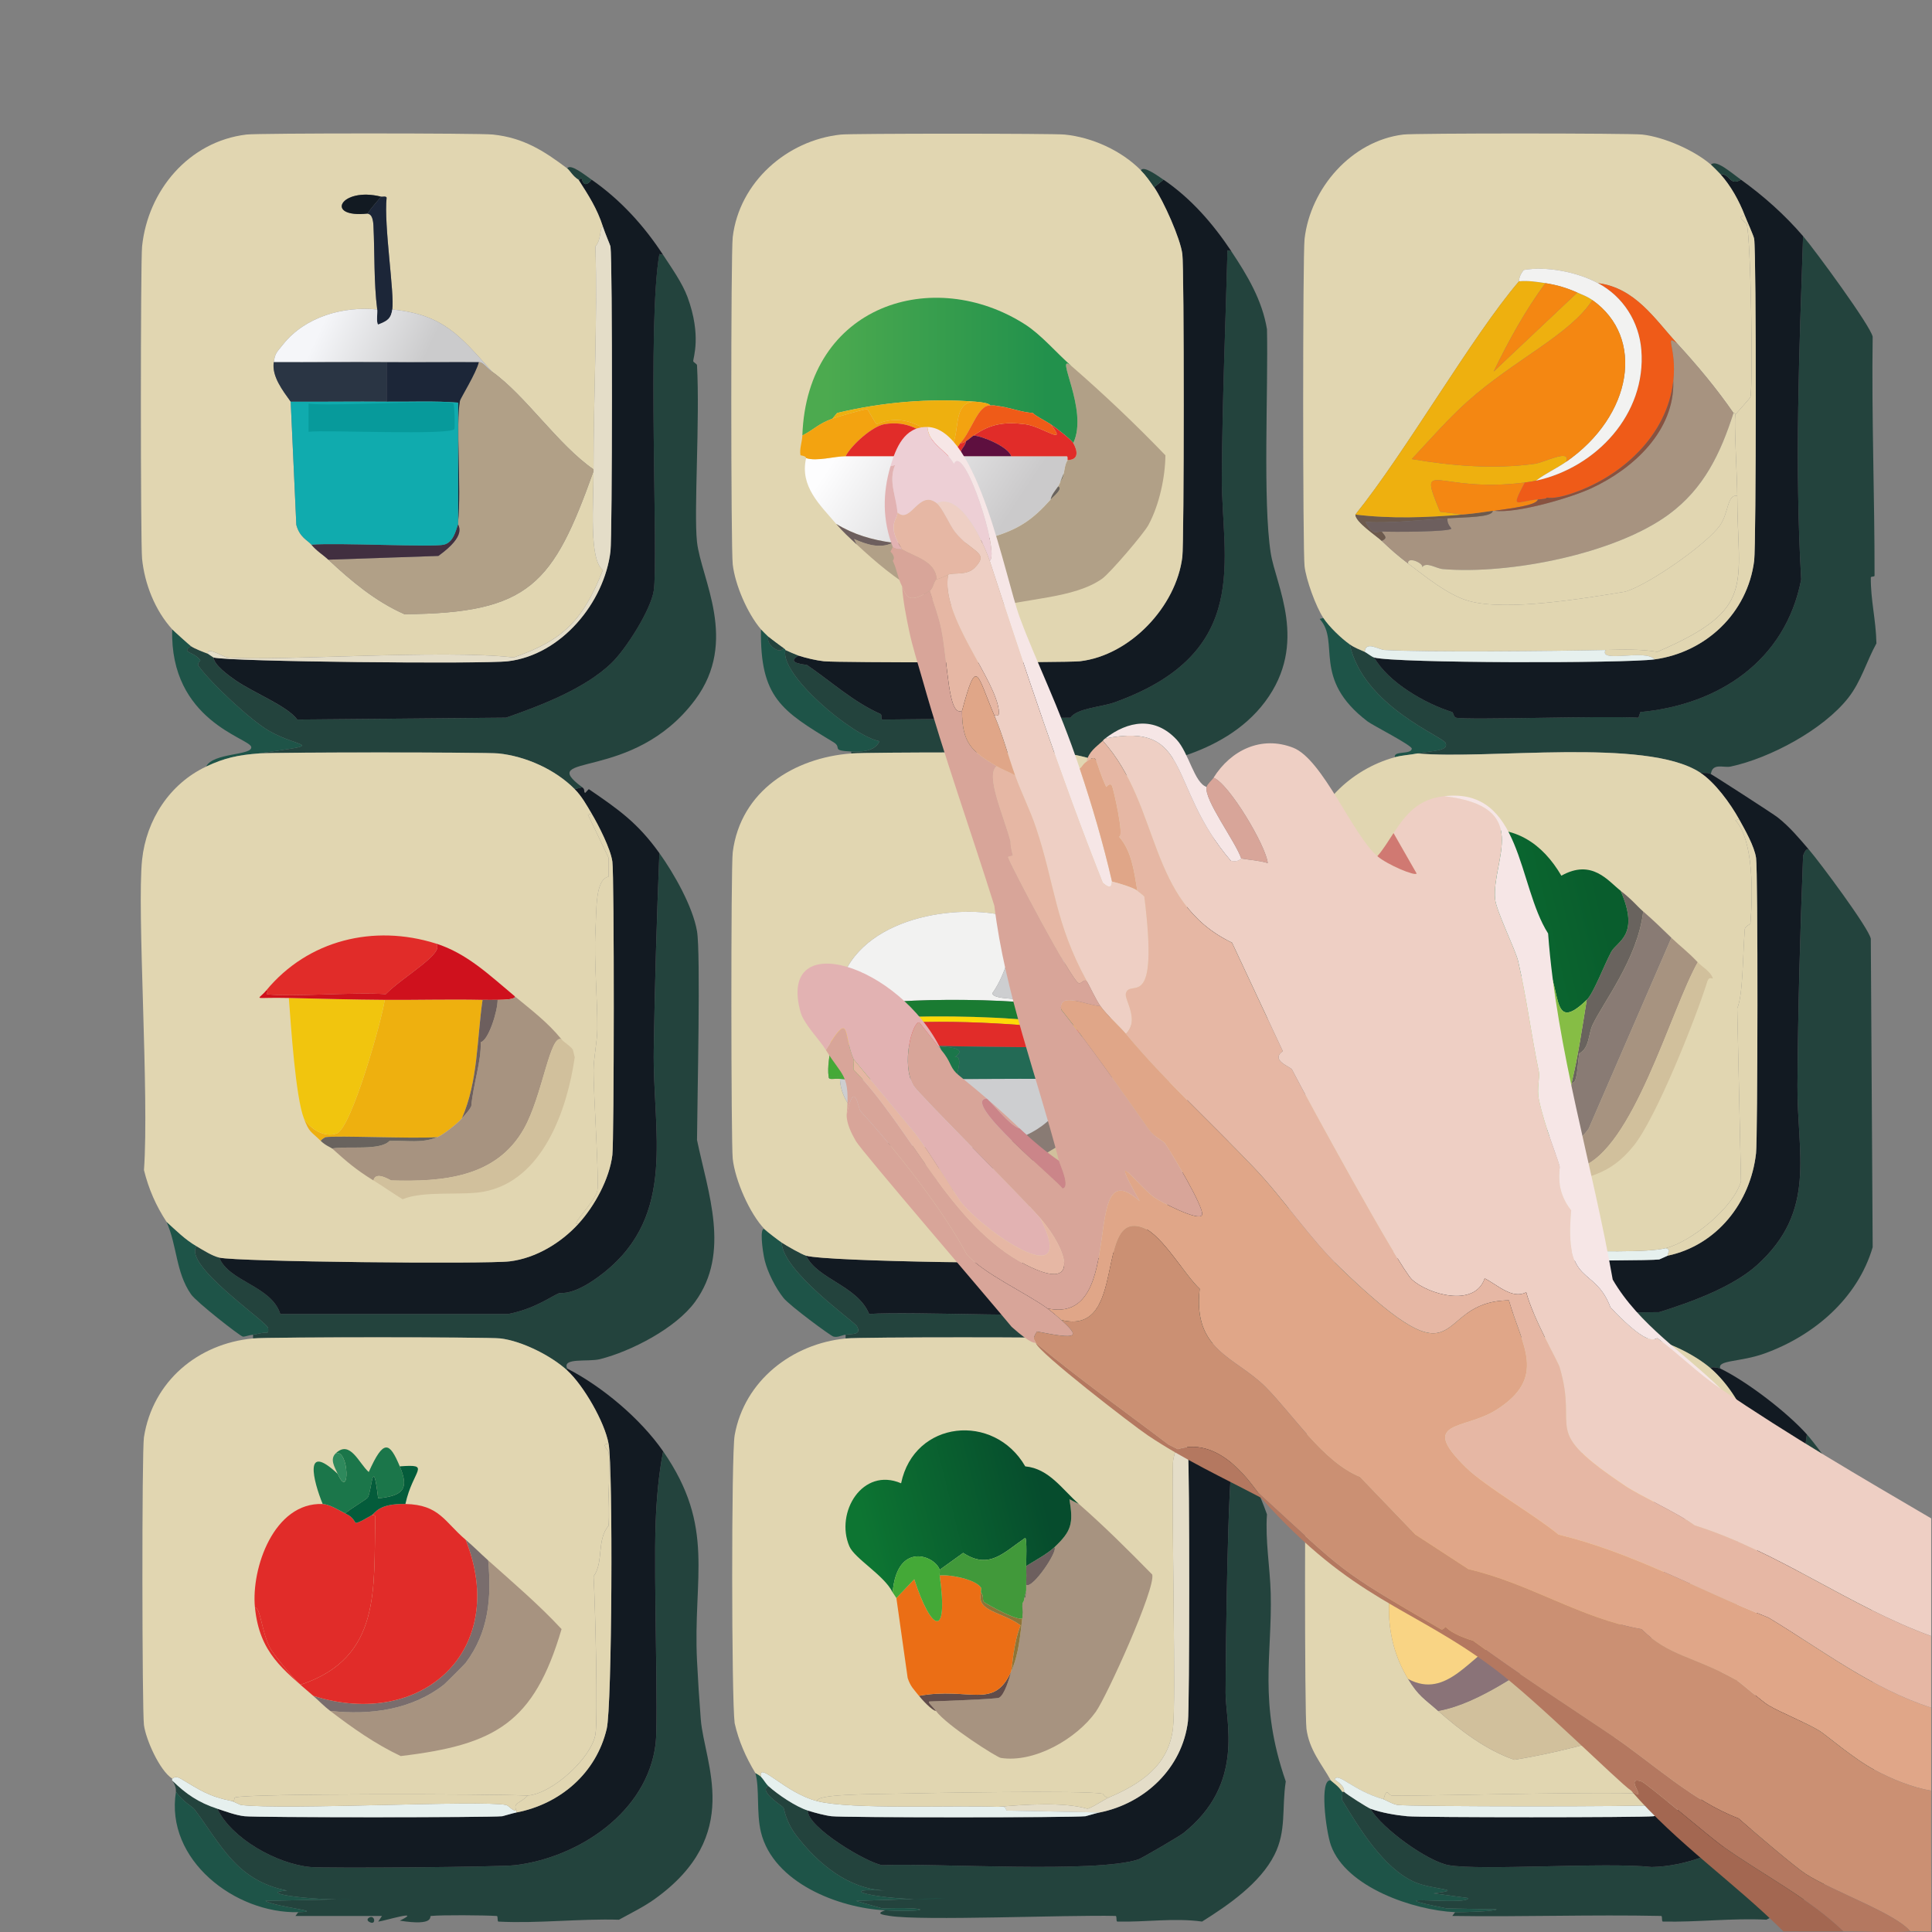 <?xml version="1.0" encoding="UTF-8"?>
<svg xmlns="http://www.w3.org/2000/svg" xmlns:xlink="http://www.w3.org/1999/xlink" viewBox="0 0 1080 1080"><rect x="0" y="0" width="1080" height="1080" fill="#808080" stroke="none"/>
  <defs>
    <style>
      .cls-1 {
        fill: url(#Dégradé_sans_nom_177);
      }

      .cls-1, .cls-2, .cls-3, .cls-4, .cls-5, .cls-6, .cls-7, .cls-8, .cls-9, .cls-10, .cls-11, .cls-12, .cls-13, .cls-14, .cls-15, .cls-16, .cls-17, .cls-18, .cls-19, .cls-20, .cls-21, .cls-22, .cls-23, .cls-24, .cls-25, .cls-26, .cls-27, .cls-28, .cls-29, .cls-30, .cls-31, .cls-32, .cls-33, .cls-34, .cls-35, .cls-36, .cls-37, .cls-38, .cls-39, .cls-40, .cls-41, .cls-42, .cls-43, .cls-44, .cls-45, .cls-46, .cls-47, .cls-48, .cls-49, .cls-50, .cls-51, .cls-52, .cls-53, .cls-54, .cls-55, .cls-56, .cls-57, .cls-58, .cls-59, .cls-60, .cls-61, .cls-62, .cls-63, .cls-64, .cls-65 {
        stroke-width: 0px;
      }

      .cls-2 {
        fill: url(#Dégradé_sans_nom_176);
      }

      .cls-3 {
        fill: url(#Dégradé_sans_nom_178);
      }

      .cls-4 {
        fill: url(#Dégradé_sans_nom_179);
      }

      .cls-5 {
        fill: url(#Dégradé_sans_nom_175);
      }

      .cls-6 {
        fill: #f9d484;
      }

      .cls-7 {
        fill: #f3a310;
      }

      .cls-8 {
        fill: #f2f2f1;
      }

      .cls-9 {
        fill: #f6e6e6;
      }

      .cls-10 {
        fill: #5e0f3f;
      }

      .cls-11 {
        fill: #614c4a;
      }

      .cls-12 {
        fill: #44a937;
      }

      .cls-13 {
        fill: #796d6d;
      }

      .cls-14 {
        fill: #2a3544;
      }

      .cls-15 {
        fill: #70565f;
      }

      .cls-16 {
        fill: #6d5f5e;
      }

      .cls-17 {
        fill: #6d5a4d;
      }

      .cls-18 {
        fill: #86bd45;
      }

      .cls-19 {
        fill: #897b74;
      }

      .cls-20 {
        fill: #8a7378;
      }

      .cls-21 {
        fill: #885240;
      }

      .cls-22 {
        fill: #a36751;
      }

      .cls-23 {
        fill: #2e895c;
      }

      .cls-24 {
        fill: #596653;
      }

      .cls-25 {
        fill: #57484f;
      }

      .cls-26 {
        fill: #1b764a;
      }

      .cls-27 {
        fill: #1a7b32;
      }

      .cls-28 {
        fill: #412f40;
      }

      .cls-29 {
        fill: #1c2638;
      }

      .cls-30 {
        fill: #41993a;
      }

      .cls-31 {
        fill: #079a9b;
      }

      .cls-32 {
        fill: #23433d;
      }

      .cls-33 {
        fill: #1e5448;
      }

      .cls-34 {
        fill: #236a55;
      }

      .cls-35 {
        fill: #10abae;
      }

      .cls-36 {
        fill: #121a22;
      }

      .cls-37 {
        fill: #d07972;
      }

      .cls-38 {
        fill: #e12c29;
      }

      .cls-39 {
        fill: #d1c09c;
      }

      .cls-40 {
        fill: #ca8322;
      }

      .cls-41 {
        fill: #cb9073;
      }

      .cls-42 {
        fill: #cb8589;
      }

      .cls-43 {
        fill: #cf111d;
      }

      .cls-44 {
        fill: #e0a688;
      }

      .cls-45 {
        fill: #e2b2b2;
      }

      .cls-46 {
        fill: #e1d6b1;
      }

      .cls-47 {
        fill: #a79380;
      }

      .cls-48 {
        fill: #d8a599;
      }

      .cls-49 {
        fill: #b1a087;
      }

      .cls-50 {
        fill: #cdced0;
      }

      .cls-51 {
        fill: #b47860;
      }

      .cls-52 {
        fill: #8e7437;
      }

      .cls-53 {
        fill: #fdda08;
      }

      .cls-54 {
        fill: #ef5b18;
      }

      .cls-55 {
        fill: #edcfd5;
      }

      .cls-56 {
        fill: #f48712;
      }

      .cls-57 {
        fill: #eecfc4;
      }

      .cls-58 {
        fill: #eeb00f;
      }

      .cls-59 {
        fill: #e4ddc8;
      }

      .cls-60 {
        fill: #e6b7a4;
      }

      .cls-61 {
        fill: #f1c50e;
      }

      .cls-62 {
        fill: #eb6e15;
      }

      .cls-63 {
        fill: #e6f0ee;
      }

      .cls-64 {
        fill: #045c3b;
      }

      .cls-65 {
        fill: #69635e;
      }
    </style>
    <linearGradient id="Dégradé_sans_nom_178" data-name="Dégradé sans nom 178" x1="895.07" y1="504.47" x2="795.91" y2="528.37" gradientUnits="userSpaceOnUse">
      <stop offset="0" stop-color="#095d2d"/>
      <stop offset="1" stop-color="#0d7332"/>
    </linearGradient>
    <linearGradient id="Dégradé_sans_nom_175" data-name="Dégradé sans nom 175" x1="179.68" y1="182.22" x2="234.02" y2="207.52" gradientUnits="userSpaceOnUse">
      <stop offset="0" stop-color="#f5f6f9"/>
      <stop offset="1" stop-color="#cbcbcc"/>
    </linearGradient>
    <linearGradient id="Dégradé_sans_nom_177" data-name="Dégradé sans nom 177" x1="478.5" y1="238.18" x2="560.63" y2="293.19" gradientUnits="userSpaceOnUse">
      <stop offset="0" stop-color="#fdfdfe"/>
      <stop offset="1" stop-color="#cbcacb"/>
    </linearGradient>
    <linearGradient id="Dégradé_sans_nom_176" data-name="Dégradé sans nom 176" x1="585.27" y1="207.06" x2="462.24" y2="207.09" gradientUnits="userSpaceOnUse">
      <stop offset="0" stop-color="#22914c"/>
      <stop offset="1" stop-color="#4caa4f"/>
    </linearGradient>
    <linearGradient id="Dégradé_sans_nom_179" data-name="Dégradé sans nom 179" x1="581.76" y1="830.63" x2="482.78" y2="855.26" gradientUnits="userSpaceOnUse">
      <stop offset="0" stop-color="#064c2d"/>
      <stop offset="1" stop-color="#0d7532"/>
    </linearGradient>
  </defs>
  <g id="Calque_1" data-name="Calque 1">
    <g>
      <g id="Background">
        <path class="cls-32" d="m956.41,432.74c-2.6-1.35-3.57-.07-6.31-1.05-30.17-19.46-118.61-6.92-157.73-10.52,7.65-1.54,17.53-1.16,15.77-5.78-1.41-3.72-46.09-20.64-53.63-55.21,2.62,1.84,5.52,2.91,8.41,4.21.99.44,3.86,2.78,5.26,3.15,7.94,13.91,28.37,25.76,43.64,30.49.5.16.81,2.87,2.1,3.15,6.52,1.46,82.94-1.22,102,0l1.05-3.15c43.73-4.07,81.1-28.56,89.91-74.13-3.71-63.93-1.07-127.98,1.05-191.91,6.27,7.31,37.88,50.31,38.91,56.26-.65,44.5,1.1,89.06,1.05,133.54,0,.79-2.1.27-2.1,1.05-.09,12.78,2.85,23.34,3.15,36.8-5.52,10.03-8.55,21.32-15.77,30.49-14.04,17.85-43.77,33.68-65.72,38.38-3.99.85-10.24-2.29-11.04,4.21Z"/>
        <path class="cls-32" d="m813.4,1068.92c2.68.12,23.13-.42,23.13-1.58l-27.87-.53c-44.45-8.88,12.07-1.13,12.09-5.78l-19.45-2.63c18.87-2.29-.54-1.89-10.52-6.31-17.45-7.73-30.89-30.07-40.48-45.74-.44-.71.43-4,0-4.73h1.05c1.23,1.34,13.11,8.87,14.72,9.46,6.51,11.2,32.16,29.49,43.64,31.55,18.08,3.24,87.93-1.8,113.57,1.05,37.67-.78,80.88-30.29,84.65-69.93.68-7.16-3.29-91.11-2.1-125.13.54-15.58,2.06-31.34,4.21-46.79,7.38,8.26,34.12,45.45,35.75,54.15l2.1,152.47c-8.33,33.66-30.53,50.11-60.46,64.67-19.25-.96-38.61,1.47-57.83,1.05-.95-.02-.1-3.13-1.05-3.15-38.87-.81-77.84.6-116.72,0l1.58-2.1Z"/>
        <path class="cls-32" d="m1011.09,474.8c6.03,6.99,33.62,44.03,34.7,49.95l1.05,172.45c-8.45,28.73-32.99,49.52-60.46,59.41-13.73,4.95-26.59,3.53-24.71,8.41-.24-.12-5.54-1.49-5.26,0-8.52-7.43-24.19-15.44-35.23-16.82-6.29-.79-117.5-.79-126.71,0v-2.1c4.75-.91,8.66.12,4.21-5.78-2.36-3.12-36.42-24.11-50.47-54.15,6.85,6.97,16.82,13.29,26.29,15.77,1.48.39.98,1.04,1.05,1.05-3.22,8.04,30.27,19.18,35.23,31.55l116.72-1.05c17.46-5.45,41-13.94,54.68-26.29,33.67-30.38,22.34-62.16,22.61-100.42.3-42.73,1.5-85.59,3.15-128.29,0-.24,1.43-4.62,3.15-3.68Z"/>
        <path class="cls-32" d="m166.71,1068.92c15.73-.37-11.38-2.58-18.4-6.31l48.37-1.05c-19.6,1.22-54.45-3.34-36.28-4.73-28.17-5.58-36.73-25.47-51.53-45.22-1.54-2.06-6.22-3.92-10.52-9.99-.19-.27.58-2.61-2.1-6.31,7.84,7.66,14.73,12.33,25.24,15.77,7.96,16.65,33.14,30.82,52.05,32.6,8.25.78,105.66.05,114.62-1.05,35.44-4.34,73.74-29.7,78.34-67.82,1.62-13.41-1.1-92.63,0-123.03.48-13.37,1.63-27.3,4.21-40.48,29.43,42.47,16.58,70.2,18.93,117.25.53,10.7,1.26,21.92,2.1,32.6,1.93,24.44,24.09,64.71-25.76,100.42-6.27,4.49-13.26,7.85-19.98,11.57-22.31-.66-45.03,2.18-67.3,1.05-.96-.05-.09-3.1-1.05-3.15-7.38-.44-30.63-.63-36.8,0-.99.1,2.52,5.72-17.35,2.63,13.34-6.62-9.12.29-12.09.53l2.1-3.15h-48.37l1.58-2.1Z"/>
        <path class="cls-32" d="m370.7,142.52c4.65,7.13,10.76,15.71,13.67,23.66,7.91,21.6,3.04,33.91,3.15,35.75.03.43,2.08,1.67,2.1,2.1,1.71,30.44-1.83,81.99,0,98.84,2.23,20.55,23.51,55.41-1.05,88.33-34.89,46.77-89.94,28.88-63.09,48.9l-4.21,1.05c-10.8-10.99-27.42-18.41-42.59-19.98-6.89-.71-124.49-.75-134.07,0,39-5.67,23.19-2.63,5.78-12.62-10.21-5.86-32.41-26.59-39.43-36.28-.98-1.36,1.15-3.02,1.05-3.15-3.5-4.95-11.19-4.19-5.26-7.89,2.45,1.6,6.64,3.13,9.46,4.21.23.09,2.97,2.05,3.15,2.1.27,4.15,8.11,9.84,12.09,12.62,10.48,7.31,28.95,14.3,34.7,22.08l116.72-1.05c18.94-6.6,44-16.11,58.89-30.49,8.21-7.93,22.01-29.77,23.66-40.48,2.68-17.42-3.74-149.02,3.15-188.22l2.1.53Z"/>
        <path class="cls-32" d="m688.27,140.42c8.97,13.46,17.3,27.34,19.98,43.64.73,34.04-2.38,96.45,2.1,125.13,2.83,18.08,21.29,50.35-3.15,83.07-23.9,32-69.4,35.31-73.08,37.33-.89.49-1.67,3.09-.53,4.21-.47-.18-3.37-1.3-3.15,0-9.6-6.69-23.59-11.46-35.23-12.62-7.42-.74-109.37-.74-119.35,0v-1.05c5.62.29,13.33-.11,15.77-5.78-15.41-3-56.03-37.51-52.58-51,.9.47,6.52,2.88,7.36,3.15-7.92,4.39,4.25,4.93,4.73,5.26,13.61,9.32,25.68,20.49,41.01,27.34,1.08.48-.03,2.74,1.05,3.15l105.15-1.05c3.56-5.29,17.37-5.99,24.19-8.41,78.21-27.79,60.21-80.72,60.46-125.66.24-42.43,2.03-85.09,3.15-127.24l2.1.53Z"/>
        <path class="cls-32" d="m691.42,812.35c6.99,10.8,12.55,22.05,16.82,34.17-1.02,14.77,1.72,29.51,2.1,44.16.9,34.68-6.99,60.69,8.41,105.15-2.3,15.16.47,27.55-6.31,41.01-7.98,15.85-25.75,28.11-40.48,37.33-15.65-2.17-31.74.4-47.32,0-.95-.02-.1-3.13-1.05-3.15-27.32-.65-108.1,2.86-126.18,0-3.97-.63-8.24-1.21-2.63-3.15,26.72,1.3,26-2.05-1.58-1.05l-14.72-4.21,49.95-1.58c-29.34,3.01-67.81-5.93-33.65-4.21-20.5-.76-37.46-15.01-49.42-30.49-6.29-8.14-6.88-15.05-7.36-15.77-.78-1.16-14.39-9.46-8.41-12.09,5.4,4.84,15.25,11.49,22.08,13.67-.7,9.12,32.92,29.23,41.54,30.49,31.82-1.19,118.46,4.6,143.01-3.15,1.81-.57,23.09-13.02,25.24-14.72,34.66-27.49,23.62-62.38,23.66-78.34.05-22.69,1.11-120.56,4.21-133.54.19-.78,1.39-.54,2.1-.53Z"/>
        <path class="cls-36" d="m330.74,100.46c16.15,11.23,29.34,25.77,39.96,42.06l-2.1-.53c-6.9,39.2-.48,170.8-3.15,188.22-1.65,10.71-15.45,32.56-23.66,40.48-14.89,14.39-39.95,23.89-58.89,30.49l-116.72,1.05c-5.75-7.78-24.22-14.78-34.7-22.08-3.98-2.78-11.82-8.47-12.09-12.62,8.95,2.42,151.09,3.71,164.57,2.1,29.75-3.54,53.86-32.75,57.31-61.51,1.02-8.46,1.18-161.91,0-170.35-.08-.59-3.04-7.41-4.21-11.04-3.31-10.26-7.98-17.38-13.67-26.29.61.36,1.45-1.11,1.58-1.05.38.18.97,7.03,5.78,1.05Z"/>
        <path class="cls-36" d="m973.23,100.46c12.66,9.12,24.53,19.68,34.7,31.55-2.13,63.93-4.76,127.97-1.05,191.91-8.81,45.57-46.18,70.06-89.91,74.13l-1.05,3.15c-19.06-1.22-95.48,1.46-102,0-1.29-.29-1.6-3-2.1-3.15-15.26-4.73-35.7-16.58-43.64-30.49,11.94,3.25,140.17,3.3,156.68,1.05,28.62-3.9,52.06-25.87,55.73-55.21,1.12-8.92,1.27-170.91,0-179.81-.26-1.81-4.08-10.08-5.26-13.14-3.19-8.25-7.76-16.54-13.67-23.13,5.88-.11,4.99,6.85,11.57,3.15Z"/>
        <path class="cls-32" d="m317.07,765.03v1.05c-8.94-8.24-25.38-16.45-37.33-17.88-6.86-.82-129.18-.84-138.28,0v-2.1c2.68-.33,5.13-1.35,7.89-1.05.82-.51.56-1.54.53-2.63-.1-3.2-47.95-35.45-39.96-45.74,3.74,2.18,8.46,5.26,12.62,6.31,5.51,13.62,29.09,15.65,34.17,31.55h127.24c14.58-2.73,23.64-9.53,28.39-11.57,1.3-.56,8.24,1.93,25.24-11.57,41-32.55,27.14-78.82,27.87-124.61.58-36.62,1.68-73.28,3.15-109.89,8.2,11.44,18.65,29.86,21.03,43.64,2.1,12.17.16,94.08,0,116.72,6.12,29.45,18.87,63.05-1.05,90.43-10.77,14.8-35.68,27.64-53.1,32.07-6.77,1.72-21.41-1.04-18.4,5.26Z"/>
        <path class="cls-36" d="m325.49,440.1c1.84,1.37.56,2.45,1.58,3.15.12.08,1.98-2.19,2.1-2.1,16.8,11.48,27.32,18.85,39.43,35.75-1.48,36.6-2.57,73.26-3.15,109.89-.73,45.78,13.13,92.06-27.87,124.61-17,13.5-23.94,11.01-25.24,11.57-4.75,2.04-13.82,8.84-28.39,11.57h-127.24c-5.09-15.89-28.66-17.93-34.17-31.55,9.45,2.39,149.42,3.71,162.46,2.1,14.57-1.8,28.59-10.31,38.38-21.03,8.96-9.81,17.3-24.99,18.93-38.38.99-8.14,1.12-155.91,0-164.04-.99-7.21-7.69-20.24-11.57-26.81-2.87-4.86-5.46-9.6-9.46-13.67l4.21-1.05Z"/>
        <path class="cls-36" d="m688.27,140.42l-2.1-.53c-1.12,42.15-2.92,84.81-3.15,127.24-.25,44.94,17.75,97.87-60.46,125.66-6.82,2.42-20.63,3.13-24.19,8.41l-105.15,1.05c-1.08-.42.03-2.67-1.05-3.15-15.33-6.85-27.4-18.02-41.01-27.34-.49-.33-12.65-.87-4.73-5.26,4.11,1.34,9.95,2.71,14.2,3.15,7.9.83,135.91.82,143.01,0,28.19-3.26,53.94-30.66,57.31-58.36,1.02-8.4,1.09-160.9,0-169.3-1.15-8.78-10.4-29.39-15.77-37.33l5.26-4.21c15.43,10.52,27.62,24.59,37.86,39.96Z"/>
        <path class="cls-36" d="m956.41,432.74c1.97,1.02,34.88,22.25,37.33,24.19,6.73,5.32,11.79,11.42,17.35,17.88-1.72-.94-3.15,3.44-3.15,3.68-1.66,42.7-2.85,85.55-3.15,128.29-.27,38.26,11.06,70.04-22.61,100.42-13.68,12.35-37.22,20.84-54.68,26.29l-116.72,1.05c-4.96-12.36-38.44-23.51-35.23-31.55,7.43,1.56,142.45,2.24,151.95,1.05.3-.04,4.48-2.05,4.73-2.1,27.46-5.79,46.35-29.69,49.42-57.31.91-8.2,1.16-156.92,0-165.09-.91-6.41-6.25-15.76-9.46-21.56-4.9-8.83-13.54-20.78-22.08-26.29,2.74.98,3.71-.3,6.31,1.05Z"/>
        <path class="cls-32" d="m691.42,485.32c6.64,10.28,11.96,20.88,16.82,32.07,1.6,27.26-1.15,105.84,1.05,121.98,2.09,15.31,35.72,64.96-16.3,102.52-39.11,28.24-67.81,9.08-40.48,30.49l-4.21,3.15c-8.95-11.69-31.11-25.48-45.74-27.34-6.44-.82-121.27-.84-129.86,0v-2.1c3.54-.56,9.18.28,6.31-4.73-1.59-2.78-41.57-30.64-42.06-46.79,2.64,1.77,11.18,6.66,13.67,7.36,6.23,13.18,28.73,16.74,35.23,32.6,23.49-1.68,109.57,2.65,123.03-1.05,1.05-.29,0-2.88,1.05-3.15,1.59-.41,2.81,2.19,3.15,2.1,1.04-.26,0-2.87,1.05-3.15.36-.1,7.01,1.17,7.36,1.05,1.06-.35-.02-2.76,1.05-3.15.12-.04.89,1.51,2.1,1.05,26.99-10.3,57.34-30.52,62.57-61.51,1.13-6.7-3.1-107.43-2.1-135.65.19-5.26,2.45-42.07,3.15-44.16.31-.93,1.99-1.9,3.15-1.58Z"/>
        <path class="cls-36" d="m370.7,811.3c-2.58,13.18-3.72,27.11-4.21,40.48-1.1,30.4,1.62,109.62,0,123.03-4.6,38.12-42.89,63.48-78.34,67.82-8.96,1.1-106.37,1.83-114.62,1.05-18.91-1.78-44.09-15.95-52.05-32.6,4.74,1.56,10.32,3.68,15.25,4.21,7.16.77,136.66.77,144.06,0,.41-.04,5.51-1.64,7.89-2.1,24.45-4.74,44.6-21.95,50.47-46.79,2.99-12.65,3.57-145.37,1.05-159.31-2.21-12.22-13.93-32.53-23.13-41.01v-1.05c19.65,10.11,41,28.04,53.63,46.27Z"/>
        <path class="cls-36" d="m633.59,433.79c20.19,7.62,46.11,33.37,57.83,51.53-1.16-.32-2.84.64-3.15,1.58-.7,2.1-2.97,38.91-3.15,44.16-1,28.22,3.23,128.95,2.1,135.65-5.23,30.99-35.58,51.21-62.57,61.51-1.21.46-1.99-1.09-2.1-1.05-1.07.39.01,2.8-1.05,3.15-.35.12-7-1.15-7.36-1.05-1.05.29,0,2.89-1.05,3.15-.34.09-1.57-2.52-3.15-2.1-1.04.27,0,2.87-1.05,3.15-13.46,3.7-99.54-.63-123.03,1.05-6.49-15.85-28.99-19.41-35.23-32.6,12.1,3.43,138.33,4.98,154.05,3.15,15.89-1.84,29.96-10.32,40.48-22.08,8.4-9.39,16.31-23.82,17.88-36.28,1-7.93,1.08-151.91,0-159.83-.78-5.75-8.34-23.26-11.57-28.92-4.97-8.7-12.72-18.39-21.03-24.19-.22-1.3,2.69-.18,3.15,0Z"/>
        <path class="cls-36" d="m961.67,765.03c14.93,7.26,37.22,24.33,48.37,36.8-2.15,15.46-3.66,31.21-4.21,46.79-1.18,34.02,2.78,117.97,2.1,125.13-3.77,39.64-46.98,69.14-84.65,69.93-25.63-2.85-95.49,2.19-113.57-1.05-11.48-2.06-37.13-20.35-43.64-31.55,5.91,2.19,14.25,3.64,20.5,4.21,8.36.76,130.9.74,137.75,0,.41-.04,5.4-1.57,7.89-2.1,24.02-5.16,44.08-24.48,48.37-48.9,1.38-7.84,2.2-148.62,1.05-156.68-.06-.42-2.41-5.32-3.15-7.89-3.64-12.45-12.3-26.18-22.08-34.7-.28-1.49,5.02-.12,5.26,0Z"/>
        <path class="cls-36" d="m691.42,812.35c-.71,0-1.92-.26-2.1.53-3.09,12.98-4.15,110.86-4.21,133.54-.04,15.96,11,50.85-23.66,78.34-2.15,1.7-23.43,14.15-25.24,14.72-24.55,7.75-111.19,1.97-143.01,3.15-8.61-1.27-42.24-21.38-41.54-30.49,3.57,1.14,9.51,2.74,13.14,3.15,7.05.81,134,.82,141.96,0,.41-.04,5.49-1.62,7.89-2.1,25.37-5.09,46.23-24.79,49.42-51,.91-7.46.96-142.91,0-150.37-.9-6.98-7.78-22.59-11.57-28.92-1.09-1.81-3.95-7.02-4.21-7.36l4.21-3.15c17.54,13.75,26.37,20.57,38.91,39.96Z"/>
        <path class="cls-33" d="m744,995.31c.22.39,4.52,3.27,6.31,6.31.43.73-.44,4.02,0,4.73,9.59,15.67,23.04,38.01,40.48,45.74,9.98,4.42,29.39,4.02,10.52,6.31l19.45,2.63c-.03,4.65-56.54-3.1-12.09,5.78l27.87.53c0,1.16-20.45,1.7-23.13,1.58-22.86-1.03-60.94-13.76-69.4-37.33-2.87-7.99-6.64-37.89,0-36.28Z"/>
        <path class="cls-33" d="m425.38,993.21c1.43,1.42,2.73,3.93,4.21,5.26-5.98,2.63,7.64,10.93,8.41,12.09.48.72,1.07,7.63,7.36,15.77,11.96,15.48,28.93,29.74,49.42,30.49-34.16-1.72,4.31,7.21,33.65,4.21l-49.95,1.58,14.72,4.21c27.58-1,28.3,2.35,1.58,1.05-25.97-1.26-62.48-15.41-69.4-43.64-2.66-10.84-.66-24.77-3.15-33.12.94.52,2.44,1.39,3.15,2.1Z"/>
        <path class="cls-33" d="m106.77,361.24c-5.93,3.7,1.76,2.94,5.26,7.89.1.14-2.04,1.8-1.05,3.15,7.02,9.69,29.22,30.42,39.43,36.28,17.4,9.98,33.22,6.95-5.78,12.62-11.48.9-18.93,2.4-29.44,7.36,3.91-7.94,26.28-6.12,25.24-11.04-1.05-4.92-45.67-14.56-44.16-65.72.87.95,9.92,9.08,10.52,9.46Z"/>
        <path class="cls-33" d="m166.71,1068.92c-35.3.82-74.52-29.27-68.35-67.3,4.3,6.07,8.97,7.93,10.52,9.99,14.8,19.74,23.35,39.63,51.53,45.22-18.17,1.39,16.68,5.95,36.28,4.73l-48.37,1.05c7.02,3.73,34.13,5.94,18.4,6.31Z"/>
        <path class="cls-33" d="m739.79,345.47c3.19,4.84,9.97,11.38,14.72,14.72,7.53,34.56,52.22,51.48,53.63,55.21,1.76,4.63-8.12,4.24-15.77,5.78-4.24.85-8.36.94-12.62,2.1-.9-3.8,8.99-1.25,9.46-4.73.25-1.85-21.8-13.04-24.71-15.25-31.59-23.98-15.05-44.52-26.81-57.31l2.1-.53Z"/>
        <path class="cls-33" d="m429.59,355.98c-1.77,3.9,6.15,10.32,8.41,6.31,1.38.8.99,1.02,1.05,1.05-3.45,13.49,37.17,48,52.58,51-2.44,5.68-10.15,6.07-15.77,5.78-11.91-.62-4.73-2.08-9.99-5.26-28.93-17.48-41.07-24.92-40.48-63.09.46.54,3.47,3.53,4.21,4.21Z"/>
        <path class="cls-33" d="m748.2,686.16c14.05,30.04,48.12,51.03,50.47,54.15,4.45,5.9.54,4.87-4.21,5.78-1.95.37-5.58,1.38-6.83,1.05-2.05-.53-31.74-21.33-34.17-24.71-6.41-8.92-11.46-29.47-9.46-40.48.18.23,3.09,3.08,4.21,4.21Z"/>
        <path class="cls-33" d="m427.49,687.21c1.1,1.14,7.67,6.15,9.46,7.36.49,16.15,40.47,44.01,42.06,46.79,2.87,5.01-2.77,4.17-6.31,4.73-2.23.35-4.48,1.71-6.83,1.05-1.7-.48-24.43-17.26-27.87-21.56-4.4-5.5-8.86-14.24-10.52-21.03-1.27-5.24-3.05-19.21,0-17.35Z"/>
        <path class="cls-33" d="m109.92,696.68c-7.99,10.29,39.86,42.54,39.96,45.74.03,1.09.3,2.12-.53,2.63-2.76-.3-5.2.72-7.89,1.05-2.83.35-4.85,1.3-5.78,1.05-1.82-.49-25.88-19.27-28.92-23.66-8.58-12.41-7.67-27.04-13.67-40.48,5.49,4.95,10.33,9.89,16.82,13.67Z"/>
        <path class="cls-32" d="m973.23,100.46c-6.58,3.69-5.69-3.26-11.57-3.15-.72-.81-4.55-4.64-5.26-5.26,2.78-3.13,11.2,4.36,16.82,8.41Z"/>
        <path class="cls-32" d="m330.74,100.46c-4.81,5.98-5.4-.87-5.78-1.05-.13-.06-.97,1.41-1.58,1.05-3.17-1.89-4.79-5.16-6.31-6.31,1.7-3,10.2,3.9,13.67,6.31Z"/>
        <path class="cls-32" d="m206.14,1072.08c3.55-2.39,4.49,5,0,2.1-.89-.58-.89-1.51,0-2.1Z"/>
      </g>
      <g>
        <g>
          <path class="cls-46" d="m972.18,457.98c3.22,5.8,8.55,15.15,9.46,21.56,1.16,8.17.91,156.89,0,165.09-3.07,27.62-21.97,51.51-49.42,57.31.13-2.45,2.05-3.08-1.05-4.21,14.14-3.53,37.69-22.45,42.06-37.33l-2.1-96.74c3.26-7.64,3.01-28.5,4.21-44.16.13-1.68,3.14-2.93,3.15-3.15,1.29-15.9,2.01-46.4-8.41-57.83l2.1-.53Z"/>
          <path class="cls-63" d="m931.17,697.73c3.11,1.13,1.18,1.76,1.05,4.21-.25.05-4.44,2.07-4.73,2.1-9.5,1.19-144.51.51-151.95-1.05-.07-.02.43-.66-1.05-1.05,2.85-3.32,9.35-3.89,13.14-4.21,28.98-2.39,123.68,4.96,143.53,0Z"/>
          <g>
            <path class="cls-46" d="m792.37,421.18c39.12,3.6,127.56-8.94,157.73,10.52,8.54,5.51,17.18,17.46,22.08,26.29l-2.1.53c10.42,11.44,9.7,41.94,8.41,57.83-.02.22-3.03,1.48-3.15,3.15-1.19,15.66-.94,36.52-4.21,44.16l2.1,96.74c-4.37,14.88-27.92,33.8-42.06,37.33-19.86,4.96-114.56-2.39-143.53,0-3.8.31-10.3.89-13.14,4.21-9.47-2.48-19.43-8.81-26.29-15.77-1.11-1.13-4.02-3.97-4.21-4.21-6.17-7.86-12.53-23.25-13.67-33.12-.99-8.57-1.08-163.9,0-172.45,3.3-26.05,24.89-46.4,49.42-53.1,4.26-1.16,8.38-1.25,12.62-2.1Z"/>
            <g>
              <g>
                <path class="cls-47" d="m949.05,537.9c-15.05,26.63-36.25,105.15-65.72,114.62-12.98,4.17-22.24-.14-24.71,4.21-5.81-3.74-22.37-16.22-19.98-18.93,6.55,3.09,13.92,4.38,21.03,2.1-5.55,12.06,17.08,6.91,28.39-8.94l46.27-106.73c4.97,4.8,8.81,7.45,14.72,13.67Z"/>
                <path class="cls-19" d="m934.33,524.23l-46.27,106.73c-11.32,15.85-33.94,21-28.39,8.94,6.08-1.95,7.43-5.94,10.52-10.52,8.6-12.76,6.64-16.75,8.41-24.19,3.13.82,3.06-8.41,4.21-16.3,5.76-3.05,5.04-10.71,7.36-15.77,5.68-12.38,25.42-37.18,28.39-63.62,5.91,5.12,10.22,9.36,15.77,14.72Z"/>
                <path class="cls-39" d="m858.62,656.72c2.48-4.34,11.74-.04,24.71-4.21,29.47-9.46,50.67-87.99,65.72-114.62,2.45,2.57,7.19,5.19,8.41,8.94,0,.89-1.93-1.79-3.15,2.1-6.53,20.88-28.51,75.9-41.01,91.48-13.87,17.3-26.64,17.64-45.74,22.61-3.21-1.75-5.9-4.35-8.94-6.31Z"/>
                <path class="cls-65" d="m918.55,509.51c-2.98,26.44-22.72,51.24-28.39,63.62-2.32,5.07-1.6,12.73-7.36,15.77-1.14,7.89-1.07,17.12-4.21,16.3,3.64-15.22,5.89-30.84,8.41-46.27,3.88-3.76,9.69-19.42,13.67-26.81,3.27-6.06,16.25-9.04,5.26-34.17,6.7,5.19,9.08,8.5,12.62,11.57Z"/>
              </g>
              <g>
                <path class="cls-3" d="m905.93,497.94c10.99,25.13-1.99,28.11-5.26,34.17-3.98,7.39-9.79,23.05-13.67,26.81-21.77,21.11-12.59-10.5-25.76-24.19-5.62-.03-9.21,25.41-25.24,0-3.57-.08-13.82,10.45-14.72,10.52-3.5.26-8.3-12.54-9.99,9.46-18.69-17.37-38.44-29.41-22.08-57.31,12.68-10.72,15.9-29.94,36.28-33.12,21.26-3.32,36.89,7.39,47.32,25.24,17.19-9.65,26.2,3.05,33.12,8.41Z"/>
                <g>
                  <path class="cls-18" d="m887.01,558.93c-2.52,15.43-4.77,31.05-8.41,46.27-1.78,7.43.19,11.43-8.41,24.19-11.75,4.21-29.85,4.42-41.01-1.05-2.75-1.35-6.77-4.3-8.41-6.83-4.76-7.36-10.24-56.65-9.46-66.77,1.69-22,6.49-9.2,9.99-9.46.9-.07,11.16-10.6,14.72-10.52,16.03,25.41,19.62-.03,25.24,0,13.18,13.68,3.99,45.29,25.76,24.19Z"/>
                  <path class="cls-27" d="m870.18,629.38c-3.08,4.57-4.43,8.56-10.52,10.52-7.11,2.28-14.48.99-21.03-2.1-4.26-2.01-11.57-8.94-9.46-9.46,11.16,5.47,29.26,5.26,41.01,1.05Z"/>
                </g>
              </g>
            </g>
          </g>
        </g>
        <g>
          <g>
            <path class="cls-63" d="m129.9,1006.88c.25.05,4.42,2.06,4.73,2.1,24.27,3,133.98-2.85,148.27,0,1.46.29,3.74,3.56,5.78,3.15v1.05c-2.37.46-7.48,2.06-7.89,2.1-7.4.77-136.9.77-144.06,0-4.92-.53-10.51-2.65-15.25-4.21-10.5-3.45-17.4-8.11-25.24-15.77v-1.05c.2.13,1.61-1.85,4.73,0,11.09,6.55,15.55,9.95,28.92,12.62Z"/>
            <path class="cls-46" d="m340.21,807.09c2.52,13.93,1.94,146.66-1.05,159.31-5.87,24.85-26.02,42.06-50.47,46.79v-1.05c-2.15-4.39,2.13-3.99,6.31-8.41,13.77-1.02,35.53-20.98,37.86-34.17,1.41-7.99-.04-72.02-1.05-88.33,5.88-8.12,1.5-20.07,8.41-28.39-.89-12.45,1.2-29.49,0-41.01-.11-1.06-4.65-4.95,0-4.73Z"/>
            <path class="cls-46" d="m294.99,1003.73c-4.18,4.42-8.46,4.03-6.31,8.41-2.04.41-4.32-2.86-5.78-3.15-14.29-2.85-124,3-148.27,0-.31-.04-4.48-2.05-4.73-2.1,1.54.14.7-1.85,1.58-2.1,7.84-2.31,142.39-2,163.51-1.05Z"/>
            <g>
              <path class="cls-46" d="m317.07,766.08c9.2,8.48,20.93,28.79,23.13,41.01-4.65-.22-.11,3.67,0,4.73,1.2,11.52-.89,28.56,0,41.01-6.91,8.32-2.53,20.27-8.41,28.39,1.01,16.31,2.46,80.34,1.05,88.33-2.33,13.2-24.09,33.16-37.86,34.17-21.13-.95-155.67-1.26-163.51,1.05-.87.26-.04,2.24-1.58,2.1-13.36-2.67-17.83-6.07-28.92-12.62-3.13-1.85-4.53.13-4.73,0-7.05-4.56-14.7-21.82-15.77-29.97-1.05-7.98-1.24-152.94,0-160.88,4.89-31.2,30.14-52.35,60.99-55.21,9.1-.84,131.41-.82,138.28,0,11.95,1.43,28.39,9.64,37.33,17.88Z"/>
              <g>
                <g>
                  <path class="cls-47" d="m184.58,956.41c22.21,2.51,45.59-.55,63.62-14.72.67-.53,11.58-11.41,12.09-12.09,13.02-17.35,14.51-36.49,12.62-57.31,13.98,12.51,28.22,24.6,41.01,38.38-15.43,52.47-36.95,64.67-89.91,70.98-14.35-6.79-26.92-15.7-39.43-25.24Z"/>
                  <path class="cls-13" d="m272.91,872.29c1.89,20.82.4,39.95-12.62,57.31-.51.68-11.42,11.56-12.09,12.09-18.03,14.17-41.41,17.23-63.62,14.72-3.45-2.63-6.26-5.61-9.46-8.41,61.2,19.32,109.64-25.96,85.17-87.28,4.49,3.8,8.31,7.72,12.62,11.57Z"/>
                </g>
                <g>
                  <path class="cls-38" d="m226.64,840.74c19.03.4,21.78,9.94,33.65,19.98,24.47,61.32-23.98,106.6-85.17,87.28-16.88-14.73-30.09-24.02-32.6-49.42,3.17.2,3.6,13.02,8.41,22.61,1.51,3,15.14,20.06,17.35,20.5,45.28-15.15,40.44-53.88,41.54-93.06.05-1.77-.51-1.75-2.1-1.58,2.11-1.1,3.62-6.63,18.93-6.31Z"/>
                  <path class="cls-38" d="m192.99,846c2.92,1.45,4.08,2.44,5.78,5.26,1.45.38,7.03-3.21,8.94-4.21,1.59-.18,2.15-.19,2.1,1.58-1.1,39.18,3.74,77.91-41.54,93.06-2.21-.44-15.84-17.5-17.35-20.5-4.82-9.59-5.24-22.4-8.41-22.61-2.15-21.84,10.58-58.87,37.86-57.83,3.84.14,9.21,3.56,12.62,5.26Z"/>
                  <g>
                    <path class="cls-26" d="m223.49,819.71c5.3,12.63,2.03,16.38-12.09,17.88-3.02-25.15-3.46-4.5-5.78-.53-.61,1.05-10.11,6.59-12.62,8.94-3.41-1.7-8.78-5.11-12.62-5.26-5.24-12.8-10.93-35.03,8.41-16.82,6.94,15.47,6.37-13.94-1.05-11.57,8.03-7.6,12.9,5.73,18.4,10.52,8.31-18.62,11.58-16.9,17.35-3.15Z"/>
                    <path class="cls-64" d="m226.64,840.74c-15.31-.32-16.82,5.21-18.93,6.31-1.91,1-7.49,4.58-8.94,4.21-1.71-2.82-2.86-3.81-5.78-5.26,2.51-2.35,12-7.89,12.62-8.94,2.32-3.98,2.76-24.62,5.78.53,14.12-1.5,17.4-5.24,12.09-17.88,18.07-1.34,7.35,1.69,3.15,21.03Z"/>
                    <path class="cls-23" d="m188.79,823.91c-1.74-3.88-4.6-8.21-1.05-11.57,7.42-2.37,7.99,27.03,1.05,11.57Z"/>
                  </g>
                </g>
              </g>
            </g>
          </g>
          <g>
            <path class="cls-46" d="m330.74,454.83c3.88,6.57,10.57,19.6,11.57,26.81,1.12,8.13.99,155.9,0,164.04-1.63,13.39-9.97,28.58-18.93,38.38-5.59,1.75,9.04-11.85,10.52-18.4,1.17-5.23-2.21-55.03-2.1-67.3.07-7.36,2.03-15.78,2.1-23.13.17-16-1.93-38.75-1.05-54.68.67-12.17-.18-29.04,7.36-30.49v-10.52l-11.57-24.19,2.1-.53Z"/>
            <g>
              <path class="cls-46" d="m144.62,421.18c9.58-.75,127.18-.71,134.07,0,15.16,1.57,31.78,8.99,42.59,19.98,4,4.07,6.59,8.81,9.46,13.67l-2.1.53,11.57,24.19v10.52c-7.54,1.45-6.69,18.32-7.36,30.49-.88,15.93,1.22,38.68,1.05,54.68-.08,7.36-2.04,15.77-2.1,23.13-.11,12.27,3.28,62.07,2.1,67.3-1.47,6.55-16.11,20.15-10.52,18.4-9.79,10.72-23.81,19.23-38.38,21.03-13.05,1.61-153.01.29-162.46-2.1-4.16-1.05-8.88-4.13-12.62-6.31-6.49-3.78-11.34-8.72-16.82-13.67-5.95-9.06-10-18.36-12.62-28.92,2.99-41.73-4.01-145.43-1.05-173.5,2.35-22.27,15.4-42.45,35.75-52.05,10.51-4.96,17.96-6.46,29.44-7.36Z"/>
              <g>
                <g>
                  <g>
                    <path class="cls-58" d="m269.76,558.93c-3.23,22.15-2.49,45.45-11.57,66.25-2.18,2.65-10.55,9.26-13.67,10.52-15,.91-55.91-1-62.57,0-.17.02-2.64,1.44-2.63,2.1-5.66-5.63-6.31-4.4-9.46-12.62,3.72,6.05,11.4,10.92,18.4,8.41,8.23-2.95,25.22-63.4,26.81-74.66,18.31.13,36.27-.4,54.68,0Z"/>
                    <path class="cls-61" d="m215.08,558.93c-1.6,11.26-18.58,71.71-26.81,74.66-7,2.5-14.68-2.37-18.4-8.41-4.64-12.07-7.2-51.32-8.41-67.3,17.77.43,35.87.93,53.63,1.05Z"/>
                  </g>
                  <g>
                    <path class="cls-38" d="m243.47,527.38c6.3,4.96-18.07,18.4-27.87,28.39-17.06-1.3-54.99,1.74-66.25,0-1.31-.2,1.65-2.01-.53-2.1,23.39-28.28,60.17-37.07,94.64-26.29Z"/>
                    <path class="cls-43" d="m287.63,556.82c1.42,1.85-6.1,2.09-9.46,2.1-2.8.01-5.61.06-8.41,0-18.41-.4-36.37.13-54.68,0-17.75-.12-35.86-.62-53.63-1.05-21.06-.51-17.58,1.79-12.62-4.21,2.18.09-.79,1.9.53,2.1,11.26,1.74,49.19-1.3,66.25,0,9.79-9.99,34.17-23.44,27.87-28.39,17.64,5.52,30.38,18,44.16,29.44Z"/>
                  </g>
                </g>
                <g>
                  <path class="cls-47" d="m313.92,581.01c-6.49-3.28-10.62,31.47-21.03,49.95-15.43,27.38-45.46,29.76-74.13,28.92-.62-.02-8.74-5.59-9.99,0-9.75-6-14.75-10.34-23.13-17.88,9.02-1.46,26.83,1.38,32.07-4.21,10.33-.37,17.91,1.46,26.81-2.1,3.12-1.25,11.49-7.87,13.67-10.52,1.84-2.24,3.94-4.14,5.26-6.83,1.08-12.33,5.68-25.08,5.26-35.75,4.41-1.01,9.52-17.49,9.46-23.66,3.36-.01,10.88-.25,9.46-2.1,9.33,7.74,18.58,14.65,26.29,24.19Z"/>
                  <path class="cls-39" d="m313.92,581.01c1.39,1.72,4.93,3.62,6.31,5.78l1.05,4.21c-4.17,29.16-17.78,69.11-51,75.18-12.17,2.23-33.63-.7-45.22,4.21-5.47-3.36-10.84-7.16-16.3-10.52,1.25-5.59,9.36-.02,9.99,0,28.68.84,58.71-1.53,74.13-28.92,10.41-18.48,14.54-53.23,21.03-49.95Z"/>
                  <path class="cls-65" d="m244.52,635.69c-8.91,3.57-16.48,1.73-26.81,2.1-5.24,5.58-23.05,2.74-32.07,4.21-.54-.48-3.79-1.7-6.31-4.21,0-.66,2.46-2.08,2.63-2.1,6.66-1,47.57.91,62.57,0Z"/>
                  <path class="cls-16" d="m278.17,558.93c.06,6.17-5.06,22.65-9.46,23.66.42,10.67-4.18,23.42-5.26,35.75-1.32,2.69-3.41,4.6-5.26,6.83,9.08-20.79,8.34-44.09,11.57-66.25,2.8.06,5.61.01,8.41,0Z"/>
                </g>
              </g>
            </g>
          </g>
        </g>
        <g>
          <path class="cls-46" d="m317.07,94.15c1.52,1.15,3.14,4.42,6.31,6.31,5.69,8.9,10.36,16.02,13.67,26.29-1.99.02-.59,6.89-4.21,11.04,1.24,41.51-1.1,83.12-1.05,124.61-20-13.85-37.87-41.21-56.78-54.68-17.85-20.05-27.25-31.92-55.73-34.7,1.37-8.62-4.79-47.21-3.15-62.57-.54-1.04-2.23-.3-3.15-.53-22.6-5.64-32,12.15-7.36,9.46-.02.43,2.8-.59,3.15,6.83.74,15.46.18,31.44,2.1,46.79-18.94-1.93-40.23,4-52.58,19.45-3.69,4.62-4.49,4.86-5.26,9.99-1.19,7.95,5.05,15.9,9.46,22.08q1.58,34.44,3.15,68.88c1.89,7.04,6.38,8.61,8.41,11.04,3.13,3.74,6.17,5.35,9.46,8.41,12.91,12.02,26.26,23.29,42.59,30.49,70.35-.48,83.18-17.05,105.68-79.92.03,17.81-2.69,49.51,5.26,55.21-10.99,27.61-21.68,39.15-49.95,48.9-39.19-4.66-132.44,2.23-159.83,0-2.35-.19-11.76-6.4-11.04-2.1-2.82-1.08-7.01-2.6-9.46-4.21-.59-.39-9.65-8.51-10.52-9.46-9.57-10.52-15.42-25.38-16.82-39.43-.89-8.94-.89-165.87,0-174.55,3.22-31.29,26.11-58.71,58.36-62.57,6.84-.82,129.95-.82,137.75,0,17.01,1.79,28.35,8.97,41.54,18.93Z"/>
          <path class="cls-59" d="m337.05,126.75c1.17,3.63,4.12,10.46,4.21,11.04,1.18,8.44,1.02,161.89,0,170.35-3.45,28.76-27.56,57.97-57.31,61.51-13.47,1.6-155.62.31-164.57-2.1-.18-.05-2.93-2.02-3.15-2.1-.72-4.29,8.69,1.91,11.04,2.1,27.4,2.23,120.64-4.66,159.83,0,28.27-9.74,38.95-21.29,49.95-48.9-7.94-5.7-5.22-37.39-5.26-55.21,0-.35,0-.7,0-1.05-.05-41.48,2.29-83.09,1.05-124.61,3.62-4.15,2.22-11.03,4.21-11.04Z"/>
          <g>
            <path class="cls-49" d="m275.01,207.71c18.91,13.47,36.79,40.83,56.78,54.68,0,.35,0,.7,0,1.05-22.5,62.87-35.33,79.44-105.68,79.92-16.33-7.2-29.67-18.48-42.59-30.49q30.76-1.05,61.51-2.1c16.37-11.76,10.9-16.74,11.04-17.88.04-.34-.03-.7,0-1.05,1.88-18.91-1.38-55.35,1.05-67.82.25-1.3,9.24-15.82,10.52-21.56,2.42-.19,4.05,2.9,7.36,5.26Z"/>
            <path class="cls-28" d="m183.53,312.87c-3.29-3.06-6.33-4.67-9.46-8.41,14.97-1.17,68.1,1.56,74.13,0,5.14-1.33,6.52-7.38,7.89-11.57-.14,1.14,5.33,6.12-11.04,17.88q-30.76,1.05-61.51,2.1Z"/>
          </g>
          <g>
            <path class="cls-29" d="m219.28,173.01c-.8,5.01-2.32,6.24-7.89,8.41-1.16-.9-.3-6.59-.53-8.41-1.92-15.35-1.36-31.33-2.1-46.79-.36-7.42-3.17-6.41-3.15-6.83.05-1.14,6.22-7.77,7.36-9.46.92.23,2.61-.51,3.15.53-1.64,15.35,4.52,53.95,3.15,62.57Z"/>
            <path class="cls-36" d="m212.97,109.92c-1.14,1.69-7.31,8.32-7.36,9.46-24.64,2.69-15.24-15.1,7.36-9.46Z"/>
            <g>
              <path class="cls-5" d="m210.87,173.01c.23,1.83-.63,7.51.53,8.41,5.56-2.17,7.09-3.4,7.89-8.41,28.48,2.78,37.88,14.65,55.73,34.7-3.32-2.36-4.94-5.45-7.36-5.26-17.17-.08-34.35.11-51.53,0-21.03-.14-42.06.1-63.09,0,.77-5.13,1.57-5.37,5.26-9.99,12.35-15.46,33.64-21.38,52.58-19.45Z"/>
              <path class="cls-14" d="m216.13,202.46v22.08c-17.87-.18-35.75.13-53.63,0-4.41-6.18-10.65-14.13-9.46-22.08,21.03.1,42.06-.14,63.09,0Z"/>
              <path class="cls-29" d="m267.65,202.46c-1.28,5.74-10.26,20.26-10.52,21.56-2.43,12.47.83,48.91-1.05,67.82v-66.77c-13.3-1.06-26.64-.39-39.96-.53v-22.08c17.17.11,34.35-.08,51.53,0Z"/>
            </g>
            <g>
              <path class="cls-35" d="m216.13,224.54c13.31.13,26.66-.53,39.96.53v66.77c-.03.35.04.71,0,1.05-1.37,4.19-2.75,10.24-7.89,11.57-6.03,1.56-59.16-1.17-74.13,0-2.03-2.43-6.52-4-8.41-11.04q-1.58-34.44-3.15-68.88c17.87.13,35.76-.18,53.63,0Z"/>
              <path class="cls-31" d="m172.49,225.59c10.07,1.79,77.67-2.34,80.97,0,.61.43.94,13.26.53,14.2-1.65,3.73-72.08.43-81.49,1.58v-15.77Z"/>
            </g>
          </g>
        </g>
        <g>
          <path class="cls-46" d="m637.79,95.2c2.79,2.82,5.14,6.18,7.36,9.46,5.38,7.94,14.63,28.55,15.77,37.33,1.09,8.39,1.02,160.89,0,169.3-3.37,27.7-29.12,55.1-57.31,58.36-7.1.82-135.11.83-143.01,0-4.24-.44-10.09-1.82-14.2-3.15-.84-.27-6.46-2.68-7.36-3.15-.07-.03.33-.26-1.05-1.05-.74-.43-7.61-5.57-8.41-6.31-.74-.68-3.75-3.67-4.21-4.21-7.56-8.84-14.45-24.82-15.77-36.28-1.05-9.09-1.09-173.88,0-182.97,3.67-30.65,30.23-54.13,60.46-57.31,6.22-.65,118.61-.66,125.13,0,15.35,1.56,31.57,8.87,42.59,19.98Z"/>
          <g>
            <g>
              <path class="cls-32" d="m650.41,100.46l-5.26,4.21c-2.22-3.28-4.57-6.65-7.36-9.46,1.36-2.88,9.65,3.24,12.62,5.26Z"/>
              <path class="cls-49" d="m598.89,204.56c18.3,15.91,35.77,32.48,52.58,49.95-.09,11.91-3.32,27.54-9.46,38.91-2.75,5.09-21.55,26.94-25.76,29.97-15.86,11.42-43.72,10.88-62.04,16.82-29.18,3.66-54.8-16.8-75.18-35.75l-1.58-3.15c6.75,3.01,14.63,5.67,21.56,2.1.68.1,1.42-.08,2.1,0-1.03,2.92,5.67,2.96,7.36,1.05,1.39.1,2.81-.08,4.21,0l-.53,2.1c8.06-.45,15.22,1.48,14.2-2.1,1.75-.02,3.51.06,5.26,0,1.77,1.81,10.35,2.01,7.36-1.05,1.04-.06,2.11.09,3.15,0,.73-.06,11.25,2.14,12.62-3.15,14.73-4.45,22.37-9.56,32.6-21.03,1.46-1.63,7.19-6.06,4.21-7.36.06-.1.71-1.42,1.05-2.1,1.34-2.65,1.48-1.9,2.1-5.26.48-2.56.69-5.06,2.1-7.36,6.53.04,5.57-5.29,3.15-9.46,8.94-18.5-11.24-51.56-1.05-43.11Z"/>
              <path class="cls-32" d="m438,362.29c-2.26,4.01-10.19-2.4-8.41-6.31.8.74,7.67,5.88,8.41,6.31Z"/>
            </g>
            <g>
              <g>
                <path class="cls-1" d="m537.9,255.03c9.11-.03,18.23.02,27.34,0,10.34-.02,20.68.05,31.02,0,.85,0,.42,2.1.53,2.1-1.41,2.3-1.63,4.8-2.1,7.36l-2.1,5.26c-.34.68-.99,2-1.05,2.1-1.49,2.28-3.71,4.56-4.21,7.36-10.23,11.47-17.86,16.58-32.6,21.03-4.2,1.27-8.32,2.32-12.62,3.15-1.04.09-2.11-.06-3.15,0-1.2.07-2.8.89-7.36,1.05-1.75.06-3.51-.02-5.26,0-4.51.05-9.18.25-13.67,0-1.39-.08-2.82.1-4.21,0-2.86-.2-4.81-.74-7.36-1.05-.68-.08-1.43.1-2.1,0-11.56-1.65-21.53-4.43-31.55-10.52-9.07-10.65-20.5-21-16.82-36.8,5.93,1.97,15.89-1.04,22.08-1.05,21.73-.05,43.46.06,65.2,0Z"/>
                <path class="cls-16" d="m498.99,303.4c-6.93,3.56-14.81.9-21.56-2.1l1.58,3.15c-4.37-4.06-7.64-6.95-11.57-11.57,10.02,6.08,19.98,8.86,31.55,10.52Z"/>
                <path class="cls-11" d="m526.33,304.46c1.02,3.58-6.13,1.65-14.2,2.1l.53-2.1c4.49.25,9.16.05,13.67,0Z"/>
                <path class="cls-11" d="m542.1,303.4c4.3-.83,8.42-1.89,12.62-3.15-1.37,5.29-11.89,3.09-12.62,3.15Z"/>
                <path class="cls-65" d="m587.32,279.22c.49-2.8,2.71-5.08,4.21-7.36,2.99,1.3-2.75,5.73-4.21,7.36Z"/>
                <path class="cls-25" d="m538.95,303.4c2.99,3.07-5.59,2.86-7.36,1.05,4.56-.16,6.16-.98,7.36-1.05Z"/>
                <path class="cls-25" d="m508.45,304.46c-1.69,1.91-8.39,1.87-7.36-1.05,2.55.32,4.5.85,7.36,1.05Z"/>
                <path class="cls-65" d="m592.58,269.76l2.1-5.26c-.62,3.36-.76,2.61-2.1,5.26Z"/>
              </g>
              <g>
                <path class="cls-2" d="m598.89,204.56c-10.18-8.44,9.99,24.61,1.05,43.11-1.14-1.98-9.98-8.84-12.62-10.52-3.98-2.52-7.96-4.32-9.99-6.31-5.2-.3-10.19-2.05-15.25-3.15-2.35-.51-4.02-.69-6.31-1.05-.67-.11-1.43.09-2.1,0-.43-.06.17-1.43-8.41-2.1-25.79-2.03-52.36.3-77.29,6.31l-2.63,3.15c-8.42,3.23-9.1,5.33-16.82,9.46,2.55-73.41,73.43-94.91,124.61-62.04,9.04,5.8,17.53,15.97,25.76,23.13Z"/>
                <g>
                  <path class="cls-7" d="m553.67,226.64c-7.12-.32-10.4,14.12-16.82,21.03-8.82,14.98-16.21-15.14-42.59-10.52-6.59,1.16-18.27,11.53-21.56,17.88-6.19.01-16.15,3.02-22.08,1.05-.17-.06.48-.96-3.15-1.58-.63-3.74.93-7.43,1.05-11.04,7.72-4.14,8.4-6.24,16.82-9.46,2.33-.89,18.5-5.59,19.45-5.26.47.16,4.24,7.47,5.26,8.41,22.13-9.81,38.74,14.11,41.01,13.67,6.42-7.5.45-26.37,14.2-26.29,8.58.67,7.98,2.04,8.41,2.1Z"/>
                  <path class="cls-38" d="m587.32,237.16c2.64,1.67,11.48,8.54,12.62,10.52,2.42,4.18,3.38,9.51-3.15,9.46-.11,0,.33-2.11-.53-2.1-10.34.05-20.68-.02-31.02,0-1.25-5.02-15.59-11.2-21.03-11.57,9.24-6.37,16.93-7.84,28.92-6.31,9.65,1.23,24.2,12.8,14.2,0Z"/>
                  <path class="cls-58" d="m545.26,224.54c-13.75-.08-7.78,18.79-14.2,26.29-2.27.44-18.88-23.48-41.01-13.67-1.02-.94-4.79-8.25-5.26-8.41-.95-.33-17.13,4.37-19.45,5.26l2.63-3.15c24.93-6.01,51.49-8.34,77.29-6.31Z"/>
                  <path class="cls-54" d="m553.67,226.64c.68.09,1.43-.11,2.1,0l6.31,1.05c5.05,1.1,10.04,2.86,15.25,3.15,2.03,1.99,6.01,3.79,9.99,6.31,10.01,12.8-4.55,1.23-14.2,0-11.99-1.53-19.68-.06-28.92,6.31-1.49,1.03-2.65,2.23-4.21,3.15-1,.59-1.87,1.3-3.15,1.05,6.43-6.91,9.71-21.35,16.82-21.03Z"/>
                  <path class="cls-40" d="m562.08,227.69l-6.31-1.05c2.29.36,3.96.54,6.31,1.05Z"/>
                  <path class="cls-38" d="m536.85,247.67c1.29.25,2.16-.46,3.15-1.05-.23,3.34-4.81,5.2-2.1,8.41-21.73.06-43.46-.05-65.2,0,3.28-6.35,14.96-16.72,21.56-17.88,26.38-4.62,33.76,25.49,42.59,10.52Z"/>
                  <path class="cls-10" d="m565.24,255.03c-9.11.02-18.23-.03-27.34,0-2.71-3.22,1.88-5.07,2.1-8.41,1.55-.92,2.72-2.13,4.21-3.15,5.44.36,19.78,6.55,21.03,11.57Z"/>
                </g>
              </g>
            </g>
          </g>
        </g>
        <g>
          <g>
            <path class="cls-46" d="m475.86,421.18c9.98-.74,111.93-.74,119.35,0,11.63,1.16,25.63,5.92,35.23,12.62,8.31,5.8,16.06,15.48,21.03,24.19-3.04,2.13,7.4,18.37,7.36,19.45-1.63,1.88-4.18,8.62-4.21,9.46-1.11,34.93-.14,70.19,0,105.15l-2.1,1.58c-11.64-11.48-23.17-23.11-34.7-34.7-8.08-8.13-14.45-14.44-23.13-22.08-8.33-7.33-11.33-13.08-24.19-19.98-.15-.08.45-1.63-.53-2.1-20.67-9.95-77.37-7.17-96.22,25.76-2.9,5.06-10.33,21.9-5.26,24.71-.75.33-3.36-.9-4.21,2.1-.19,5.59.26,11.24,0,16.82-.27,5.85-1.97,11.89-1.05,17.88-.02,1.89,3.1.72,6.31,1.05.54,15.53,15.36,26.13,26.29,35.75,1.85,1.63,4.37,2.64,6.31,4.21,15.85,12.78,31.15,25.13,51,31.55,32.55.66,65.41-2.57,86.75-29.97,9.65-12.38,10.51-24.44,13.67-21.56.51,13.55-1.16,29.68,4.21,34.17-3.46,9.16-7.22,18.62-14.72,25.24l2.1.53c-10.52,11.76-24.6,20.24-40.48,22.08-15.72,1.82-141.95.28-154.05-3.15-2.49-.71-11.03-5.59-13.67-7.36-1.8-1.21-8.36-6.22-9.46-7.36-8.46-8.8-16.54-27.41-17.88-39.43-.95-8.52-1.08-162.9,0-171.4,4.37-34.35,34.43-52.83,66.25-55.21Z"/>
            <g>
              <path class="cls-39" d="m652.51,593.63l2.1,3.68c-1.63,8.02-1.36,17.58-1.05,25.76-3.16-2.89-4.02,9.17-13.67,21.56-21.35,27.4-54.2,30.63-86.75,29.97-19.84-6.42-35.15-18.77-51-31.55,13.08-3.66,8.48,10.91,20.5,7.36-.97,8.36,45.42,1.86,55.73-2.1,1.14-.44,19.86-11.68,21.03-12.62,19.55-15.62,27.57-38.97,22.61-63.62-.76-3.75-7.07-9.72-4.21-13.14,11.53,11.59,23.06,23.22,34.7,34.7Z"/>
              <path class="cls-19" d="m617.81,558.93c-2.87,3.42,3.45,9.39,4.21,13.14,4.96,24.65-3.06,48-22.61,63.62-1.17.94-19.89,12.18-21.03,12.62-10.31,3.96-56.7,10.46-55.73,2.1-12.02,3.55-7.42-11.02-20.5-7.36-1.94-1.56-4.46-2.57-6.31-4.21,35.06,4.7,90.78,9.54,103.05-33.65,12.85-.16,10.23-5.29,10.52-16.3-5.65-3.97-3.8-8.16-5.26-15.25-.34-1.64.23-3.97,0-5.78l-3.15-3.68c1.05-9.58-3.89-18.31-6.31-27.34,8.68,7.64,15.05,13.95,23.13,22.08Z"/>
            </g>
            <path class="cls-46" d="m645.15,683.01l-2.1-.53c7.5-6.62,11.26-16.08,14.72-25.24-5.37-4.5-3.69-20.63-4.21-34.17-.31-8.18-.57-17.74,1.05-25.76l-2.1-3.68,2.1-1.58c-.14-34.96-1.11-70.23,0-105.15.03-.84,2.57-7.58,4.21-9.46.04-1.08-10.4-17.32-7.36-19.45,3.23,5.66,10.79,23.17,11.57,28.92,1.08,7.92,1,151.9,0,159.83-1.56,12.45-9.47,26.89-17.88,36.28Z"/>
          </g>
          <g>
            <path class="cls-50" d="m498.99,603.09c31.36.35,62.75-.22,94.11,0,.36,0,5.48,2.11,5.78,2.1-12.27,43.19-67.99,38.35-103.05,33.65-10.93-9.63-25.75-20.22-26.29-35.75,7.28.76,20.56-.1,29.44,0Z"/>
            <g>
              <path class="cls-8" d="m570.49,516.87c-5.78,12.84-7.67,27.04-15.77,38.38.67,5.26,30.87,1.21,38.91,7.89-22.59-5.43-105.44-6.45-125.13,2.1-5.07-2.81,2.36-19.65,5.26-24.71,18.84-32.93,75.54-35.72,96.22-25.76.97.47.37,2.02.53,2.1Z"/>
              <path class="cls-50" d="m594.68,536.85c2.42,9.03,7.36,17.76,6.31,27.34-2.41,0-5.04-.49-7.36-1.05-8.04-6.68-38.24-2.63-38.91-7.89,8.1-11.34,9.99-25.54,15.77-38.38,12.85,6.89,15.86,12.65,24.19,19.98Z"/>
            </g>
            <g>
              <path class="cls-27" d="m593.63,563.13c2.32.56,4.95,1.06,7.36,1.05l3.15,3.68c.23,1.81-.34,4.14,0,5.78h-1.05c-31.19-4.91-62.6-5.92-94.11-5.26-17.98.38-36.89,6.18-44.69-1.05.85-3.01,3.45-1.78,4.21-2.1,19.69-8.55,102.54-7.53,125.13-2.1Z"/>
              <path class="cls-53" d="m603.09,573.65v2.1c-41.52-3.9-83.67-7.12-125.13-1.58l12.62,9.99c-5.96.01-11.92,0-17.88,0h-8.41c.26-5.59-.19-11.23,0-16.82,7.8,7.23,26.71,1.43,44.69,1.05,31.51-.66,62.92.35,94.11,5.26Z"/>
              <path class="cls-38" d="m603.09,575.75c.33,1.56.78,7.64-.53,8.41-4.6,2.71-93.18,0-106.73,0-1.75,0-3.51,0-5.26,0l-12.62-9.99c41.46-5.54,83.61-2.33,125.13,1.58Z"/>
              <g>
                <path class="cls-12" d="m490.58,584.16c1.75,0,3.51,0,5.26,0-.07,1.51,1.51,1.02,3.15,1.05v17.88c-8.88-.1-22.16.76-29.44,0-3.21-.34-6.33.84-6.31-1.05,13.35,1.4,6.11-6.48,9.46-17.88,5.96,0,11.92.01,17.88,0Z"/>
                <path class="cls-12" d="m472.7,584.16c-3.36,11.39,3.88,19.28-9.46,17.88-.92-5.99.78-12.03,1.05-17.88h8.41Z"/>
                <path class="cls-34" d="m598.89,605.2c-.31,0-5.42-2.1-5.78-2.1-31.37-.22-62.75.35-94.11,0v-3.15c3.07,2.62,33.67,3.04,35.23,2.1.59-.35,4.45-12.78-.53-11.04,12.76-8.54-24.86-5.6-34.7-5.78-1.65-.03-3.23.46-3.15-1.05,13.55,0,102.13,2.71,106.73,0,1.31-.77.85-6.86.53-8.41v-2.1h1.05c1.46,7.09-.39,11.28,5.26,15.25-.28,11,2.33,16.14-10.52,16.3Z"/>
                <path class="cls-26" d="m498.99,599.94v-14.72c9.84.18,47.46-2.76,34.7,5.78,4.98-1.74,1.11,10.69.53,11.04-1.55.94-32.16.51-35.23-2.1Z"/>
              </g>
            </g>
          </g>
        </g>
        <g>
          <g>
            <path class="cls-46" d="m956.41,92.05c.71.61,4.54,4.45,5.26,5.26,5.91,6.6,10.48,14.88,13.67,23.13-5.42.45.94,4.39,1.05,4.73,2.4,7.53,3.61,90.85,2.1,96.74-.2.8-8.24,9.36-8.41,9.99.12-1.28-1.01-.99-1.05-1.05-9.84-14.17-19.93-26.2-31.55-38.91-12.41-13.58-23.41-31.01-44.16-33.65-11.59-6.2-28.63-9.61-41.54-7.36-3.13,3.94-2.41,6.05-2.63,6.31-26.14,30.42-63.14,95.22-91.48,130.39-.12,4.1,11.78,11.92,14.72,14.72,5.1,4.85,9.07,8.37,14.72,12.62,9.55,7.18,22.42,17.82,34.17,21.03,20.91,5.71,63.33-1.32,87.28-5.26,13.45-4.06,46.15-27.02,53.1-37.33,4.76-7.06,3.78-17.04,9.46-16.3.09,50.5,11.06,63.25-44.69,87.28-9.48-1.63-19.36-1.26-28.92-1.05-28.06.62-100.5,1.34-123.56,0-3.29-.19-10.61-5.29-11.04,1.05-2.89-1.29-5.8-2.36-8.41-4.21-4.75-3.35-11.53-9.89-14.72-14.72-4.25-6.43-9.65-21.37-10.52-28.92-1.04-9.09-1.04-173.88,0-182.97,3.24-28.31,26.2-54.82,55.21-58.36,6.63-.81,126.76-.76,133.54,0,12.11,1.35,29.07,8.73,38.38,16.82Z"/>
            <path class="cls-46" d="m975.34,120.44c1.18,3.06,5,11.33,5.26,13.14,1.27,8.9,1.12,170.89,0,179.81-3.67,29.34-27.11,51.31-55.73,55.21-4.96-6.05-31.31,2.36-27.34-5.26,9.56-.21,19.44-.58,28.92,1.05,55.75-24.03,44.78-36.78,44.69-87.28-.02-9.75-1.91-42.12-1.05-45.22.17-.63,8.21-9.19,8.41-9.99,1.51-5.89.3-89.21-2.1-96.74-.11-.34-6.48-4.28-1.05-4.73Z"/>
            <path class="cls-63" d="m897.52,363.34c-3.97,7.62,22.38-.8,27.34,5.26-16.51,2.25-144.74,2.19-156.68-1.05-1.4-.38-4.27-2.71-5.26-3.15.43-6.34,7.75-1.24,11.04-1.05,23.05,1.34,95.49.62,123.56,0Z"/>
            <g>
              <path class="cls-47" d="m937.48,191.94c11.61,12.71,21.71,24.73,31.55,38.91-7.23,22.59-16.57,42.33-36.28,56.78-30.24,22.17-89.45,33.61-126.18,30.49-3.88-.33-9.24-4.33-11.57-1.05.93-2.21-8.34-6.31-7.89-2.1-5.65-4.25-9.62-7.77-14.72-12.62,3.74-1.67,1.59-2.79,0-5.26,4.62.39,38.23.27,38.91-1.58.11-.29-2.67-2.65-2.1-5.78,9.92-.63,25.34-.49,25.24-4.21.34-.05.71.05,1.05,0,12.38,1.6,42.4-7.17,54.15-12.62,23.49-10.89,46.57-32.17,45.74-59.94,2.06-18.39-5.37-26.53,2.1-21.03Z"/>
              <path class="cls-46" d="m970.08,231.9c-.86,3.1,1.03,35.46,1.05,45.22-5.68-.74-4.7,9.24-9.46,16.3-6.95,10.31-39.65,33.26-53.1,37.33-23.95,3.94-66.37,10.97-87.28,5.26-11.75-3.21-24.62-13.85-34.17-21.03-.46-4.2,8.81-.11,7.89,2.1,2.32-3.28,7.69.72,11.57,1.05,36.74,3.11,95.95-8.32,126.18-30.49,19.71-14.45,29.04-34.19,36.28-56.78.04.06,1.17-.23,1.05,1.05Z"/>
              <path class="cls-17" d="m809.19,289.73c-16.17,1.02-30.76,2.77-45.74,2.1,4.05,8.18,6.47,5.05,8.94,5.26,1.59,2.47,3.74,3.59,0,5.26-2.95-2.8-14.85-10.62-14.72-14.72,20.02,2.44,39.93,1.67,59.94,0,6.21-.52,10.75-1.21,16.82-2.1.1,3.72-15.32,3.58-25.24,4.21Z"/>
              <path class="cls-16" d="m809.19,289.73c-.57,3.14,2.21,5.49,2.1,5.78-.68,1.85-34.29,1.97-38.91,1.58-2.46-.21-4.88,2.92-8.94-5.26,14.98.67,29.57-1.08,45.74-2.1Z"/>
            </g>
          </g>
          <g>
            <path class="cls-58" d="m863.87,158.29c-11.02,14.92-20.67,32.35-28.92,49.42q23.4-22.08,46.79-44.16c3.15,1.37,5.53,2.18,8.41,4.21-12.67,19.54-43.86,33.39-69.93,56.78-11.02,9.88-20.89,21.3-31.02,32.07,22.41,3.86,46.36,5.81,68.88,2.63,5.36-.76,20.35-8.75,17.35-1.05-5.5,3.81-11.52,6.49-16.82,10.52-2.05.44-4.24.79-6.31,1.05-49.67,6.21-60.17-15.03-47.32,16.3l12.62,1.58c-20.01,1.67-39.91,2.44-59.94,0,28.35-35.17,65.34-99.97,91.48-130.39,5.03-.45,9.78.27,14.72,1.05Z"/>
            <path class="cls-54" d="m937.48,191.94c-7.48-5.5-.04,2.64-2.1,21.03-3.43,30.61-29.15,53.81-57.31,63.09-9.89,3.26-12.99,1.99-13.67,2.1-.3.05,1.88.56-4.73,1.05-11.87.89-15.69,6.37-7.36-9.46,2.07-.26,4.25-.61,6.31-1.05,33.64-7.28,61.77-37.24,58.89-73.08-1.27-15.74-10.16-29.83-24.19-37.33,20.75,2.64,31.76,20.07,44.16,33.65Z"/>
            <path class="cls-8" d="m893.32,158.29c14.03,7.5,22.92,21.59,24.19,37.33,2.88,35.85-25.25,65.8-58.89,73.08,5.3-4.03,11.33-6.71,16.82-10.52,37.19-25.76,44.33-69.57,14.72-90.43-2.88-2.03-5.26-2.84-8.41-4.21-6.25-2.72-11.13-4.19-17.88-5.26-4.94-.78-9.69-1.5-14.72-1.05.22-.26-.5-2.36,2.63-6.31,12.91-2.25,29.94,1.16,41.54,7.36Z"/>
            <path class="cls-56" d="m852.31,269.76c-8.33,15.84-4.51,10.35,7.36,9.46-.68,3.39-15.5,4.97-24.19,6.31-.34.05-.71-.05-1.05,0-6.08.9-10.61,1.58-16.82,2.1l-12.62-1.58c-12.86-31.33-2.35-10.09,47.32-16.3Z"/>
            <path class="cls-21" d="m835.48,285.53c8.69-1.34,23.51-2.92,24.19-6.31,6.61-.49,4.43-1,4.73-1.05.68-.12,3.78,1.16,13.67-2.1,28.16-9.28,53.88-32.48,57.31-63.09.82,27.77-22.25,49.05-45.74,59.94-11.75,5.45-41.77,14.21-54.15,12.62Z"/>
            <path class="cls-56" d="m875.44,258.19c3-7.7-11.99.29-17.35,1.05-22.52,3.18-46.47,1.23-68.88-2.63,10.13-10.77,20-22.19,31.02-32.07,26.07-23.39,57.26-37.24,69.93-56.78,29.61,20.86,22.47,64.67-14.72,90.43Z"/>
            <path class="cls-56" d="m881.75,163.55q-23.4,22.08-46.79,44.16c8.24-17.07,17.9-34.5,28.92-49.42,6.74,1.07,11.62,2.54,17.88,5.26Z"/>
          </g>
        </g>
        <g>
          <path class="cls-59" d="m614.66,1013.19l-52.05-1.05c-.78-3.06-2.37-2.01-4.73-2.1,14.75-1.28,36.65-2.8,49.95,1.05,1.92-.13,9.71-5.29,12.09-6.31,17.45-7.5,33.14-17.52,35.75-38.38,1.83-14.62-.75-114.57,0-148.27.13-6.01,4.37-12.4,3.15-18.93-.17-.9-9.57-14.1-6.31-16.3,3.79,6.33,10.67,21.94,11.57,28.92.96,7.46.91,142.91,0,150.37-3.19,26.21-24.05,45.91-49.42,51Z"/>
          <path class="cls-63" d="m456.93,1006.88c18.88,4.79,76.05,2.16,100.95,3.15,2.37.09,3.95-.96,4.73,2.1l52.05,1.05c-2.4.48-7.48,2.06-7.89,2.1-7.96.82-134.91.81-141.96,0-3.63-.42-9.58-2.02-13.14-3.15-6.83-2.18-16.68-8.83-22.08-13.67-1.48-1.33-2.78-3.83-4.21-5.26-1.54-9.14,13.35,9.05,31.55,13.67Z"/>
          <path class="cls-46" d="m619.92,1004.78c-2.38,1.02-10.18,6.18-12.09,6.31-13.29-3.85-35.2-2.34-49.95-1.05-24.9-1-82.07,1.64-100.95-3.15-1.69-3.96,29.3-3.91,43.64-4.21,18.39-.38,104.72-2.01,115.67,0,.63.11,1.46,2.64,3.68,2.1Z"/>
          <g>
            <path class="cls-46" d="m648.31,775.54c.26.34,3.12,5.55,4.21,7.36-3.26,2.2,6.14,15.4,6.31,16.3,1.22,6.53-3.02,12.92-3.15,18.93-.75,33.7,1.83,133.65,0,148.27-2.62,20.86-18.3,30.88-35.75,38.38-2.22.53-3.05-1.99-3.68-2.1-10.95-2.01-97.28-.38-115.67,0-14.34.29-45.33.25-43.64,4.21-18.2-4.62-33.09-22.81-31.55-13.67-.71-.71-2.21-1.58-3.15-2.1-5.3-8.8-9.3-17.79-11.57-27.87-1.77-13.85-1.88-150.26,0-160.88,5.41-30.62,32.2-51.23,62.04-54.15,8.59-.84,123.42-.82,129.86,0,14.63,1.86,36.79,15.65,45.74,27.34Z"/>
            <g>
              <g>
                <path class="cls-47" d="m603.09,840.74c14.32,12.52,27.7,25.88,41.01,39.43,2.06,7.53-25.49,68.3-31.55,76.76-10.8,15.1-34.32,28.7-53.1,25.76-2.22-.35-30.15-18.03-36.28-26.29-2.1-2.83-4.7-4.67-3.68-5.26,5.14-.18,37.13-1.31,38.91-2.1,3.12-1.4,5.96-11.3,6.83-14.72,4.43-9.99,4.99-20.15,6.31-30.49.04-.35-.04-.71,0-1.05v-6.31c.07-.8.9-.9,1.05-3.15.02-.22.81,1.25,1.05-4.21.05-1.05-.04-2.11,0-3.15,3.52,2.51,18.1-19.18,15.77-21.03,9.55-9.03,10.69-13.15,8.41-26.81l5.26,2.63Z"/>
                <path class="cls-16" d="m573.65,885.96c.12-3.47.08-7.04,0-10.52,4.82-3.05,11.76-6.71,15.77-10.52,2.33,1.85-12.25,23.54-15.77,21.03Z"/>
              </g>
              <g>
                <path class="cls-4" d="m603.09,840.74l-5.26-2.63c2.27,13.66,1.14,17.78-8.41,26.81-4.02,3.8-10.95,7.46-15.77,10.52-.06-2.43.53-14.99-.53-15.77-12.34,8.43-20.13,17.88-34.7,8.41l-13.14,9.46c-2.38-7.76-23.79-16.38-26.29,12.62-4.69-9.59-21.25-18.89-24.19-25.76-8.09-18.92,7.36-44.51,28.92-35.23,7.32-35.3,51.95-39.71,69.4-9.46,13.38,1.27,20.67,12.9,29.97,21.03Z"/>
                <path class="cls-11" d="m523.18,956.41c-2.18-.11-8.19-6.77-9.46-8.41,28.26-5.15,41.87,8.11,51.53-13.67-.88,3.42-3.72,13.32-6.83,14.72-1.78.8-33.77,1.92-38.91,2.1-1.02.59,1.58,2.43,3.68,5.26Z"/>
                <g>
                  <path class="cls-62" d="m548.41,890.16c-2.92,10.83,11.51,10.6,22.08,18.4-4.06,10.31-4.54,22.95-5.26,25.76-9.66,21.78-23.27,8.52-51.53,13.67-2.79-3.61-4.71-5.07-6.31-9.99q-3.15-22.35-6.31-44.69l9.99-10.52c9.53,29.35,19.26,33.84,14.2-2.1,5.77-.64,20.16,2.15,23.13,6.83.31.49-.27,2.26,0,2.63Z"/>
                  <path class="cls-52" d="m571.55,903.83c-1.32,10.35-1.88,20.5-6.31,30.49.72-2.81,1.2-15.45,5.26-25.76-10.57-7.8-25-7.57-22.08-18.4,1.85,2.46.48,3.83,1.58,5.26.76.99,22.51,12.88,21.56,8.41Z"/>
                </g>
                <g>
                  <path class="cls-12" d="m525.28,877.54c.23.76-.14,2.13,0,3.15,5.06,35.95-4.66,31.46-14.2,2.1l-9.99,10.52-2.1-3.15c2.5-29,23.91-20.38,26.29-12.62Z"/>
                  <path class="cls-30" d="m573.65,875.44c.08,3.48.12,7.04,0,10.52-.04,1.05.05,2.11,0,3.15l-1.05,4.21c-.16,2.25-.98,2.36-1.05,3.15-.19,2.07.24,4.25,0,6.31-.04.35.04.71,0,1.05.96,4.47-20.79-7.42-21.56-8.41-1.1-1.42.27-2.8-1.58-5.26-.27-.37.31-2.14,0-2.63-2.98-4.68-17.37-7.48-23.13-6.83-.14-1.03.23-2.39,0-3.15l13.14-9.46c14.57,9.47,22.36.02,34.7-8.41,1.05.79.47,13.35.53,15.77Z"/>
                  <path class="cls-24" d="m571.55,902.78c.24-2.05-.19-4.24,0-6.31v6.31Z"/>
                  <path class="cls-24" d="m572.6,893.32l1.05-4.21c-.24,5.46-1.04,3.99-1.05,4.21Z"/>
                </g>
              </g>
            </g>
          </g>
        </g>
        <g>
          <g>
            <path class="cls-46" d="m794.47,748.2c9.21-.79,120.42-.79,126.71,0,11.03,1.39,26.7,9.4,35.23,16.82,9.78,8.52,18.45,22.25,22.08,34.7-1.19,2.15-5.16,8.42-5.26,8.94-1.67,9.26-1.9,57.73-2.1,72.03-10.1-10.72-19.08-22.08-29.44-32.6-9.32-9.46-11.5-12.62-23.13-21.03-.53-.38-7.1-6.92-9.99-8.41-17.27-8.92-41.24-9.39-56.78,3.15-58.99-3.38-94.27,68.32-64.67,116.72,5.88,9.61,8.98,10.95,16.82,17.88,12.38,10.92,26.8,21.91,42.59,27.34,23.56-3.76,46.47-10.27,69.4-16.82,10.99-12.08,30.87-15.32,43.11-27.34,4.26-4.18,8.3-16.66,11.04-12.09-.7,6.26.48,12.23,1.05,18.4,3,32.33-4.85,49.9-37.86,59.94,0-.71.26-1.92-.53-2.1-13.94-3.35-127.77.39-154.58,0-2.13-.03-2.91-5.13-4.73,2.1-17.24-4.89-25.64-15.58-27.34-11.04,6.68,4.44,4.94,6.49,5.26,6.83h-1.05c-1.79-3.04-6.09-5.92-6.31-6.31-5.34-9.43-12.11-17.08-13.67-28.92-1.07-8.08-1.06-154.91,0-162.99,4.18-31.76,34.27-52.65,64.14-55.21Z"/>
            <g>
              <path class="cls-39" d="m971.13,880.7c-.31,21.72.23,43.47,0,65.2-.57-6.17-1.75-12.14-1.05-18.4-2.74-4.57-6.78,7.91-11.04,12.09-12.25,12.02-32.12,15.26-43.11,27.34-22.94,6.55-45.84,13.06-69.4,16.82-15.79-5.43-30.21-16.42-42.59-27.34,24.28-4.32,48.39-24.5,59.41-28.39,25.79-9.11,60.24.48,76.24-28.92,10.23-18.81,5.29-31.68,2.1-51,10.36,10.52,19.34,21.88,29.44,32.6Z"/>
              <path class="cls-20" d="m941.69,848.1c3.18,19.32,8.13,32.19-2.1,51-15.99,29.4-50.45,19.81-76.24,28.92-11.02,3.89-35.13,24.07-59.41,28.39-7.85-6.92-10.95-8.27-16.82-17.88,21.95,11.92,35.2-13.71,52.58-22.08,24.28-11.7,48.22.46,68.35-8.41,23.94-10.56,26.31-38.04,19.98-60.46-2.06-7.29-8.22-14.86-9.46-20.5,11.63,8.41,13.81,11.57,23.13,21.03Z"/>
            </g>
            <path class="cls-59" d="m978.49,799.73c.75,2.56,3.09,7.47,3.15,7.89,1.15,8.05.33,148.83-1.05,156.68-4.29,24.42-24.35,43.74-48.37,48.9-3.35-3.2-6.06,3.08-5.26-4.21,4.18-.62,5.97-3.05,6.31-3.15,33-10.04,40.86-27.6,37.86-59.94.23-21.73-.31-43.47,0-65.2.2-14.3.43-62.77,2.1-72.03.09-.52,4.07-6.79,5.26-8.94Z"/>
            <path class="cls-63" d="m773.44,1005.83c1.17.33,5.07,2.78,7.89,3.15,7.22.95,138.44,1.07,145.64,0-.8,7.29,1.91,1,5.26,4.21-2.49.53-7.48,2.06-7.89,2.1-6.85.74-129.39.76-137.75,0-6.25-.57-14.59-2.01-20.5-4.21-1.61-.6-13.49-8.12-14.72-9.46-.32-.34,1.42-2.4-5.26-6.83,1.7-4.54,10.1,6.15,27.34,11.04Z"/>
            <path class="cls-46" d="m933.27,1005.83c-.34.1-2.13,2.53-6.31,3.15-7.2,1.07-138.42.95-145.64,0-2.82-.37-6.71-2.82-7.89-3.15,1.82-7.23,2.6-2.13,4.73-2.1,26.81.39,140.63-3.35,154.58,0,.78.19.54,1.39.53,2.1Z"/>
          </g>
          <g>
            <path class="cls-6" d="m918.55,827.07c1.24,5.64,7.4,13.21,9.46,20.5,6.33,22.42,3.96,49.91-19.98,60.46-21.04,4.52-52.79-5.39-68.35,8.41-17.38,8.37-30.63,34-52.58,22.08-29.6-48.4,5.68-120.1,64.67-116.72,15.54-12.55,39.51-12.08,56.78-3.15,2.89,1.49,9.46,8.03,9.99,8.41Z"/>
            <path class="cls-15" d="m908.04,908.04c-20.13,8.88-44.07-3.29-68.35,8.41,15.56-13.81,47.31-3.9,68.35-8.41Z"/>
          </g>
        </g>
      </g>
    </g>
  </g>
  <g id="Calque_2" data-name="Calque 2">
    <g>
      <path class="cls-57" d="m693.86,479.9c4.95.87,10.01,1.08,14.83,2.58-.9-9.56-21.75-44.58-30.31-47.73,9.71-15.49,26.75-23.68,44.5-16.77,16.61,6.47,33.28,48.88,47.08,60.62,5.69,4.84,21.18,11.34,21.93,9.67q-6.45-11.29-12.9-22.57c7.25-10.96,13.87-18.99,28.38-20.64,49.72,5.86,26.49,35.49,28.38,57.4.58,6.68,11.4,28.34,12.9,34.83,4.66,20.18,7.33,41.37,11.61,61.91.58,2.78-1.24,9.53,0,15.48,3.14,15.02,10.62,32.92,11.61,37.41.3,1.38-2.87,12.8,6.45,24.51-3.95,43.36,12.94,30.29,21.93,54.17,23.31,24.78,25.1,16.41,26.44,17.41,12.33,9.16,22.48,19.54,35.47,28.38,37.99,25.84,77.77,49.02,117.38,72.23-.03,21.93.04,43.86,0,65.78-46.03-16.72-85.21-47.07-132.21-61.91-9.23-6.7-30.88-16.68-38.7-21.93-48.56-32.61-25.87-29.39-36.76-66.43-1.01-3.45-14.64-26.81-18.7-41.92-7.82,4.14-16.05-4.17-23.22-7.74-5.63,16.58-31.81,8.81-40.63.64-7-6.48-58.63-101.02-67.07-117.38-.89-1.72-12.36-5.09-5.16-10.32q-14.19-30.31-28.38-60.62c-47.88-22.95-39.36-76.21-72.23-112.86.12-.12.22-.46,1.29-1.29,49.1-9.61,34.26,26.52,70.3,68.36,4.42.99,5.51-1.34,5.8-1.29Z"/>
      <path class="cls-9" d="m962.15,776.57c-13-8.84-23.14-19.22-35.47-28.38-1.35-1-3.13,7.37-26.44-17.41-8.99-23.89-25.88-10.82-21.93-54.17-9.32-11.71-6.15-23.13-6.45-24.51-.99-4.49-8.47-22.38-11.61-37.41-1.24-5.95.58-12.69,0-15.48-4.28-20.54-6.94-41.74-11.61-61.91-1.5-6.48-12.32-28.15-12.9-34.83-1.89-21.91,21.34-51.54-28.38-57.4,43.59-4.96,40.84,49.82,58.04,76.75,4.83,65.67,24.75,128.79,36.12,193.48,14.72,25.33,40.14,41.1,60.62,61.27Z"/>
      <path class="cls-9" d="m603.56,429.59c6.92,20.7,13.15,41.91,18.06,63.2-.37-.08.66,5.9-5.16.64-23.4-59-43.51-119.52-63.2-179.94,5.82-3.59-14.34-66.54-19.99-54.17-4.52-8.23-14.1-10.94-14.83-20.64,28.11.64,43.41,84.16,51.59,106.41,9.22,25.08,21.61,48.81,33.54,84.49Z"/>
      <path class="cls-55" d="m518.43,238.69c.73,9.7,10.31,12.4,14.83,20.64,5.66-12.36,25.81,50.58,19.99,54.17-4.68-13.18-16.74-38.19-29.67-32.25-10.02-7.85-14.52,12.09-21.93,5.16-.59-8.73-5.19-17.51-1.29-26.44l-2.58.64c3.03-10.27,7.79-22.22,20.64-21.93Z"/>
      <path class="cls-44" d="m635.81,497.96c-2-1.74-11.16-4.51-14.19-5.16-4.91-21.29-11.13-42.5-18.06-63.2,1.49-.8,1.17-1.93,3.87-3.87,6.77-4.88,3.99-.82,10.96,14.19.07.15,2.05-2.8,3.22-.64.78,1.43,7.18,29.49,3.87,28.38,7.21,8.14,8.44,19.4,10.32,30.31Z"/>
      <path class="cls-9" d="m674.51,439.91c-1.56,7.11,16.14,30.45,19.35,39.99-.29-.05-1.38,2.28-5.8,1.29-36.04-41.85-21.2-77.98-70.3-68.36,12.85-9.96,27.77-12.44,39.99.64,6.75,7.24,9.93,24.33,16.77,26.44Z"/>
      <path class="cls-48" d="m693.86,479.9c-3.21-9.53-20.91-32.88-19.35-39.99.35-1.58,2.97-3.72,3.87-5.16,8.57,3.15,29.42,38.17,30.31,47.73-4.82-1.5-9.88-1.71-14.83-2.58Z"/>
      <path class="cls-48" d="m504.24,307.05c7.14,4.28,18.81,6.59,19.35,16.77-1.7,1.09-1.85,5.14-3.87,6.45-13.23,8.56-13.22,1.64-15.48-2.58-2.34-4.38-2.91-9.58-5.16-14.19-.12-.24,2.16-1.42-1.29-5.16l1.29-2.58c1.8,1.54,4.93,1.15,5.16,1.29Z"/>
      <path class="cls-37" d="m769.96,478.61c3.4-3.9,6.18-8.59,9.03-12.9q6.45,11.29,12.9,22.57c-.75,1.66-16.24-4.83-21.93-9.67Z"/>
      <path class="cls-45" d="m501.66,286.42c.27,4-6.43,6.82,2.58,20.64-.23-.14-3.36.25-5.16-1.29-5.78-14.88-5.76-30.01-1.29-45.15l2.58-.64c-3.9,8.93.7,17.71,1.29,26.44Z"/>
      <path class="cls-57" d="m553.26,313.5c19.69,60.42,39.8,120.94,63.2,179.94,5.82,5.25,4.79-.72,5.16-.64,3.03.65,12.19,3.42,14.19,5.16,1.31,1.14,2.69,1.96,3.87,3.22,8.34,66.79-7.9,45.23-10.32,54.17-.94,3.47,7.9,14.9,0,22.57-3.21-3.85-11.21-11.13-14.19-15.48-2.85-4.16-5.28-9.7-7.74-14.19-17.78-32.46-17.68-53.87-28.38-85.78-3.3-9.84-8.18-19.39-11.61-29.02-4.03-11.32-6.81-22.33-11.61-33.54,1.9.22,2.71.22,2.58-1.93-1.11-17.89-32.83-53.1-28.38-76.75,3.23-1.37,10.36.66,14.83-3.87,8.72-8.83-1.8-8.38-10.96-19.99-3.12-3.96-7.08-13.59-10.32-16.12,12.93-5.94,24.99,19.07,29.67,32.25Z"/>
      <path class="cls-60" d="m567.45,433.46c3.43,9.63,8.31,19.18,11.61,29.02,10.69,31.91,10.6,53.32,28.38,85.78-1.75-.85-3.05,1.88-4.51,1.29-4.12-1.65-38.24-66.4-39.34-70.3-.22-.79,2.8-.5,2.58-1.29-1.58-5.69-1.16-7.28-1.29-7.74-4.2-15.37-14.09-36.87-7.74-41.92,3.19,1.88,7.12,3.2,10.32,5.16Z"/>
      <path class="cls-60" d="m530.04,321.24c-4.45,23.64,27.27,58.86,28.38,76.75.13,2.15-.68,2.15-2.58,1.93-9.86-23-9.74-33.59-18.06-2.58-7.97,3.7-7.74-26.78-11.61-45.79-1.43-7.03-4.17-14.43-6.45-21.28,2.02-1.31,2.17-5.36,3.87-6.45,2.27-.45,4.32-1.68,6.45-2.58Z"/>
      <g>
        <path class="cls-44" d="m615.17,562.45c2.98,4.35,10.98,11.63,14.19,15.48,22.37,26.81,48.29,50.19,72.23,75.46,16.37,17.27,30.36,38.72,47.73,55.46,71.95,69.36,50,18.53,94.16,18.06,7.28,25.45,21.71,43.06-7.09,61.27-17.91,11.32-43.93,5.71-16.77,32.25,11.08,10.83,38.02,26.19,51.59,37.41,41.39,10.02,78.05,30.77,117.38,46.44,29.56,17.79,57.82,39.69,90.94,50.3-.05,15.48.09,30.96,0,46.44-10.56-1.81-21.92-6.45-31.6-11.61-11.96-6.37-27.17-19.66-30.96-21.93-7.94-4.76-20.79-9.76-28.38-14.19-3.44-2.01-15.71-12.87-18.06-14.19-24.03-13.49-37.61-13.17-52.88-28.38-33.81-5.93-62.78-25.72-96.74-33.54q-14.83-9.67-29.67-19.35l-30.96-32.25c-20.63-8.31-37.59-34.98-52.88-50.3-16.87-16.9-40.69-20.03-36.76-54.82-8.12-7.4-21.01-30.2-31.6-34.18-27.62-10.38-8.23,61.14-45.79,51.59-2.07-1.87-5.57-4.86-7.74-6.45,45.95,9.86,17.28-90.66,51.59-59.98-18.92-33.58-.72-8.16,8.38-1.93,3.46,2.37,24.7,13.52,26.44,9.67,1.64-3.63-17.26-35.04-20.64-39.99-1.01-1.49-6.05-3.52-9.03-7.74-16.01-22.63-31.75-45.37-49.02-67.07-1.8-10.24,13.72-2.58,21.93-1.93Z"/>
        <path class="cls-41" d="m1079.53,1001.01c-.15,26.23.11,52.46,0,78.68-3.85.17-7.77-.24-11.61,0-8.12-10.13-43.47-22.42-58.69-32.25-5.83-3.77-29.62-24.05-37.41-30.96-25.8-9.75-48.46-31.28-70.94-46.44-25.91-17.46-52.23-34.34-77.39-52.88-12.11-3.61-14.65-7.26-15.48-7.74-.12-.07-1.31,2.03-2.58,1.29-58.81-34.24-52.14-30.58-101.9-76.1-2.48-2.27-20.3-32.3-45.15-24.51l-5.16-2.58c-24.74-18.77-50.29-36.89-74.17-56.75-.45-1.8-2.51-1.79.64-6.45,23.42,4.72,23.99,2.99,13.54-6.45,37.56,9.55,18.17-61.98,45.79-51.59,10.59,3.98,23.49,26.78,31.6,34.18-3.93,34.79,19.9,37.92,36.76,54.82,15.29,15.33,32.26,41.99,52.88,50.3l30.96,32.25q14.83,9.67,29.67,19.35c33.96,7.82,62.93,27.61,96.74,33.54,15.27,15.21,28.85,14.89,52.88,28.38,2.35,1.32,14.62,12.18,18.06,14.19,7.59,4.43,20.44,9.43,28.38,14.19,3.78,2.27,19,15.55,30.96,21.93,9.68,5.16,21.05,9.8,31.6,11.61Z"/>
        <path class="cls-60" d="m1079.53,914.58c-.03,13.33.04,26.66,0,39.99-33.12-10.62-61.38-32.52-90.94-50.3-39.33-15.67-75.99-36.42-117.38-46.44-13.58-11.22-40.51-26.58-51.59-37.41-27.16-26.53-1.14-20.92,16.77-32.25,28.8-18.21,14.38-35.82,7.09-61.27-44.16.48-22.21,51.3-94.16-18.06-17.37-16.74-31.36-38.19-47.73-55.46-23.95-25.27-49.87-48.64-72.23-75.46,7.9-7.67-.94-19.1,0-22.57,2.42-8.95,18.66,12.62,10.32-54.17-1.18-1.27-2.56-2.08-3.87-3.22-1.88-10.91-3.11-22.17-10.32-30.31,3.31,1.12-3.09-26.95-3.87-28.38-1.17-2.16-3.16.79-3.22.64-6.98-15.01-4.2-19.07-10.96-14.19,1.06-5.48,5.33-8.17,9.03-11.61,32.87,36.66,24.35,89.91,72.23,112.86q14.19,30.31,28.38,60.62c-7.2,5.23,4.27,8.6,5.16,10.32,8.44,16.36,60.07,110.9,67.07,117.38,8.82,8.16,35,15.94,40.63-.64,7.17,3.57,15.39,11.88,23.22,7.74,4.06,15.11,17.69,38.47,18.7,41.92,10.89,37.04-11.8,33.82,36.76,66.43,7.81,5.25,29.47,15.23,38.7,21.93,47,14.84,86.18,45.19,132.21,61.91Z"/>
        <path class="cls-51" d="m1067.92,1079.69c-12.24.76-25.08-.12-37.41,0-19.31-18.65-45.37-31.83-67.72-47.73-6.71-4.77-42.41-35.19-45.15-36.12-10.76-3.63,5.21,12.75-5.8,5.16-7.61-5.24-52.67-50.36-76.75-68.36-46.87-35.06-78.36-37.37-130.28-95.45-21.33-11.22-43.11-21.36-63.2-34.83-8.33-5.58-61.28-46.45-62.56-51.59,23.88,19.86,49.43,37.98,74.17,56.75l5.16,2.58c24.85-7.79,42.66,22.24,45.15,24.51,49.76,45.52,43.09,41.86,101.9,76.1,1.26.74,2.46-1.36,2.58-1.29.82.48,3.37,4.13,15.48,7.74,25.17,18.54,51.49,35.42,77.39,52.88,22.49,15.16,45.14,36.69,70.94,46.44,7.79,6.91,31.57,27.19,37.41,30.96,15.22,9.83,50.57,22.12,58.69,32.25Z"/>
        <path class="cls-22" d="m1030.51,1079.69c-11.18.11-22.36-.06-33.54,0-27.41-27.3-59.75-49.29-85.13-78.68,11.02,7.59-4.95-8.79,5.8-5.16,2.74.92,38.43,31.34,45.15,36.12,22.35,15.89,48.41,29.08,67.72,47.73Z"/>
        <path class="cls-48" d="m519.72,330.27c2.28,6.86,5.02,14.25,6.45,21.28,3.86,19.01,3.64,49.49,11.61,45.79-.03,18.01,5.43,22.75,19.35,30.96-6.35,5.05,3.54,26.55,7.74,41.92.13.46-.29,2.05,1.29,7.74.22.79-2.8.5-2.58,1.29,1.1,3.9,35.22,68.64,39.34,70.3,1.46.59,2.76-2.14,4.51-1.29,2.46,4.49,4.89,10.03,7.74,14.19-8.21-.65-23.73-8.31-21.93,1.93,17.26,21.71,33.01,44.44,49.02,67.07,2.98,4.22,8.01,6.25,9.03,7.74,3.38,4.95,22.28,36.36,20.64,39.99-1.74,3.85-22.98-7.31-26.44-9.67-9.1-6.23-27.31-31.65-8.38,1.93-34.32-30.68-5.65,69.84-51.59,59.98-11.68-8.58-36.06-19.6-45.15-30.31-13.48-25.32-40.11-59.01-59.33-79.97-1.31-1.43-3.32-18.79-7.74,1.93,2.06-22.82-2.47-21.05-11.61-36.12,14.05-22.97,9.52-8.67,15.48,5.16.45,1.03-.3,4.07,0,5.8,31.65,32.24,53.99,87.25,96.1,108.99,31.46,16.25,23.43-8.23,8.38-25.8-10.4-12.15-68.33-69.75-70.94-74.17-7.12-12.07-.69-35.85,3.22-35.47,4.03,5.2,8.03,10.43,12.25,15.48,5.5,6.57,4.57,8.97,8.38,12.9,1.65,1.7,15.96,12.39,35.47,30.96-5.77-1.35-17.42-16.94-18.7-16.77-14.22,1.96,41.08,46.92,42.57,50.3,4.71-.52-1.34-13.21-1.93-15.48-12.35-47.45-30.16-93.44-36.12-142.53-13.15-41.88-28.05-83.53-39.99-125.76-2.69-9.52-5.72-18.63-7.74-28.38-1.65-7.97-3.31-16.36-3.87-24.51,2.26,4.22,2.25,11.14,15.48,2.58Z"/>
        <path class="cls-45" d="m526.17,586.96c-4.22-5.04-8.23-10.28-12.25-15.48-3.92-.38-10.35,23.4-3.22,35.47,2.61,4.42,60.54,62.02,70.94,74.17,21.2,42.52-28.62,9.6-43.86-8.38-3.66-4.32-17.02-27.03-25.8-38.7q-17.41-20.96-34.83-41.92c-5.96-13.83-1.42-28.12-15.48-5.16-3.59-5.91-12.32-14.45-14.19-21.28-13.11-47.84,55.34-26.77,78.68,21.28Z"/>
        <path class="cls-48" d="m585.51,731.42c2.16,1.59,5.66,4.57,7.74,6.45,10.44,9.44,9.87,11.17-13.54,6.45-3.16,4.66-1.09,4.65-.64,6.45-.63-.52-1.67,1.53-13.54-9.03-12.87-15.64-83.67-97.97-87.07-103.83-2.44-4.21-5.29-9.83-5.16-14.83,4.42-20.73,6.43-3.36,7.74-1.93,19.22,20.96,45.86,54.66,59.33,79.97,9.08,10.71,33.46,21.73,45.15,30.31Z"/>
        <path class="cls-42" d="m570.03,630.81c6.67,6.35,14.3,12.85,21.93,18.06.59,2.27,6.64,14.96,1.93,15.48-1.49-3.39-56.79-48.35-42.57-50.3,1.28-.18,12.93,15.42,18.7,16.77Z"/>
        <path class="cls-60" d="m581.64,681.12c15.05,17.57,23.08,42.04-8.38,25.8-42.1-21.74-64.44-76.75-96.1-108.99-.3-1.74.45-4.77,0-5.8q17.41,20.96,34.83,41.92c8.78,11.67,22.14,34.37,25.8,38.7,15.23,17.99,65.05,50.91,43.86,8.38Z"/>
      </g>
      <path class="cls-44" d="m555.84,399.93c4.8,11.21,7.58,22.21,11.61,33.54-3.2-1.96-7.13-3.28-10.32-5.16-13.92-8.2-19.38-12.95-19.35-30.96,8.32-31.01,8.2-20.42,18.06,2.58Z"/>
      <path class="cls-60" d="m523.59,281.26c3.24,2.54,7.2,12.17,10.32,16.12,9.16,11.62,19.69,11.16,10.96,19.99-4.47,4.53-11.61,2.5-14.83,3.87-2.13.9-4.18,2.13-6.45,2.58-.53-10.18-12.21-12.49-19.35-16.77-9.01-13.82-2.31-16.64-2.58-20.64,7.41,6.93,11.91-13,21.93-5.16Z"/>
    </g>
  </g>
</svg>